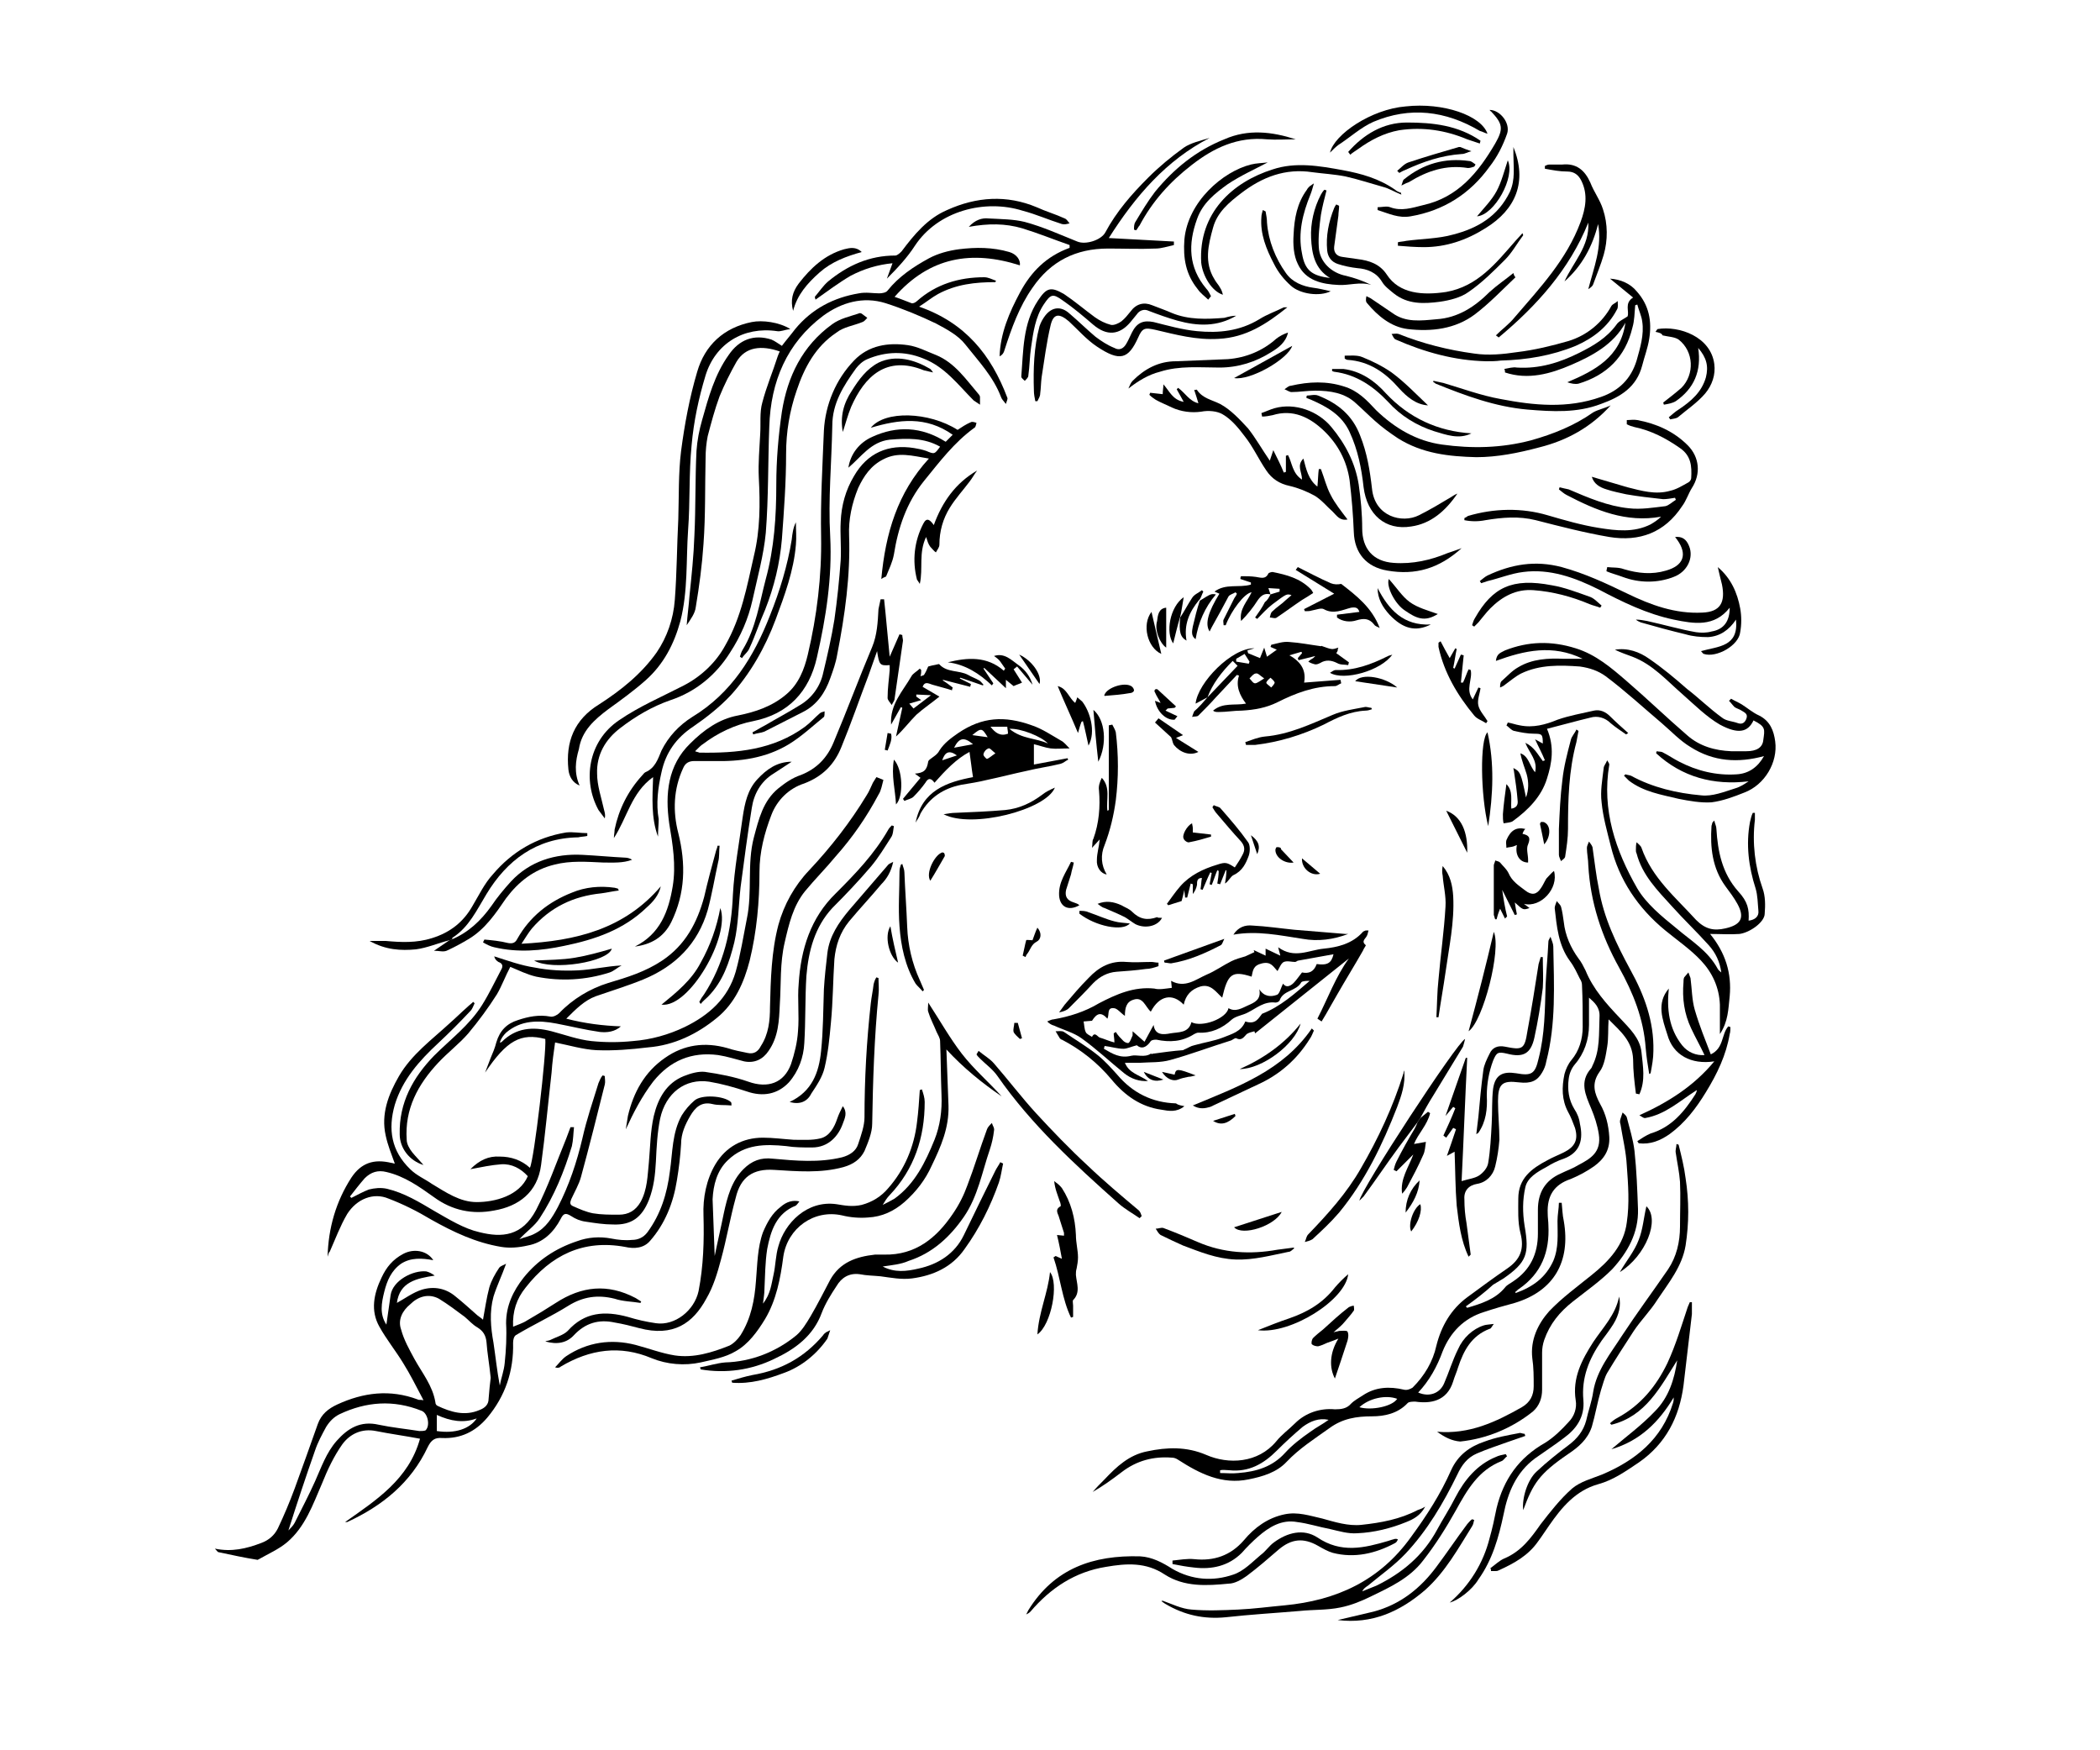 <?xml version="1.0" encoding="utf-8"?>
<!-- Generator: Adobe Illustrator 19.0.0, SVG Export Plug-In . SVG Version: 6.00 Build 0)  -->
<svg version="1.1" id="Amelia_Williams" xmlns="http://www.w3.org/2000/svg" xmlns:xlink="http://www.w3.org/1999/xlink" x="0px"
	 y="0px" viewBox="0 0 300 250" style="enable-background:new 0 0 300 250;" xml:space="preserve">
<g id="XMLID_1_">
	<path id="XMLID_164_" d="M46.8,179.5c0.1-4.1,1.2-7.9,3.4-11.3c1.4-2.1,3.2-2.7,5.7-2.1c0.2,0,0.3,0.1,0.5,0.1
		c-0.5-1.4-1-2.6-1.3-4c-0.7-3.1,0.4-5.9,1.9-8.5c1.8-3.1,4.7-5.2,7.3-7.6c0.8-0.7,1.6-1.5,2.4-2.2c0.3-0.3,0.6-0.5,0.9-0.8l0.2,0.2
		c-0.2,0.4-0.3,0.8-0.6,1.1c-1.5,1.6-3,3.1-4.6,4.6c-2.7,2.5-5.1,5.2-6.2,8.8c-1,3.5-0.5,6.6,2.2,9.2c0.9,0.9,2.1,1.4,3.1,2.1
		c2,1.2,4,2.6,6.4,2.6c2.6,0,6.1-0.9,7.3-3.7c-1-1.1-2.3-1.8-3.8-1.7c-1.4,0.1-2.8,0.4-4.4,0.7c1.3-1.3,2.6-1.9,4.2-1.8
		c1.6,0,3.1,0.5,4.3,1.6c0.6-1.1,2.4-16.6,2.2-18.4c-3.5-0.9-5.5,0.2-8.6,4.8l0.8-2.1c0.3-0.7,0.6-1.4,0.8-2.2
		c0.5-1.7,1.5-2.7,3.1-3.2c1.5-0.5,3-0.8,4.6-0.5c0.4,0.1,1-0.2,1.3-0.5c1.9-2,4.4-3.5,7-4.3c2.7-0.8,5.3-1.6,7.7-3.2
		c3.3-2.2,5-5.4,6-9.1c0.5-2.2,1.1-4.4,1.7-6.6c0.1-0.3,0.2-0.5,0.2-0.7l0.3,0c-0.1,0.8,0,1.6-0.2,2.3c-0.5,2.3-0.9,4.7-1.5,6.9
		c-1.4,4.8-4.6,8-9.2,9.9c-2.2,0.9-4.5,1.6-6.8,2.4c-1.6,0.6-2.8,1.8-4.2,3.2c2.7,0.7,5.2,1,7.8,1.1c-0.9,0.8-2,0.9-3,0.8
		c-2.1-0.3-4.1-0.8-6.2-1.2c-2.6-0.5-5.1-0.5-7.2,1.3c-0.4,0.4-0.7,0.8-0.9,1.4c0.1,0,0.2,0,0.3-0.1c2-2,4.4-2.2,7.1-1.5
		c1.9,0.5,3.8,1.2,5.7,1.4c2,0.2,3.9,0.2,5.9,0c2.6-0.2,5.1-0.9,7.4-2c3.5-1.7,6.2-4.1,7.3-7.9c0.7-2.5,1.1-5.1,1.6-7.6
		c0.8-3.8,0-7.8,1-11.6c0.7-2.6,1.3-5.2,3.5-7c1-0.8,2-1.5,3.2-1.9c2.3-0.9,3.8-2.5,4.7-4.7c1.9-4.5,3.6-9.1,5.5-13.6
		c0.7-1.7,0.8-3.5,0.9-5.4c0.1-0.5,0.2-0.9,0.3-1.4l0.5,0c0.3,2.7,0.5,5.3,0.8,8.2l1.4-3.2l0.4,0.1c0,0.3,0.1,0.6,0.1,0.8
		c-0.4,2.8-0.8,5.6-1.2,8.3c0,0.3-0.3,0.6-0.4,0.9c-0.2-0.3-0.6-0.7-0.6-1c0-1.4,0.2-2.7,0.3-4c0-0.2,0-0.5,0-0.7
		c-1.4,0.1-1.5,0-1.8-2c-0.4,1.1-0.8,2.3-1.2,3.4c-1.3,3.4-2.5,6.9-3.9,10.3c-1,2.5-2.7,4.2-5.3,5.2c-2.2,0.7-3.9,2.4-4.7,4.5
		c-1,2.6-1.7,5.3-1.7,8.1c0,4.3-0.4,8.6-1.4,12.7c-0.8,3.1-2.1,6.1-4.7,8.2c-2.8,2.3-6.1,3.9-9.8,4.2c-2.5,0.3-4.9,0.5-7.4,0.4
		c-1.9-0.1-3.9-0.7-5.9-1.1c-0.2,1.4-0.4,2.8-0.5,4.3c-0.5,4.4-0.9,8.8-1.5,13.2c-0.5,3.9-3.2,5.9-6.7,6.5c-3.1,0.6-6,0-8.6-1.9
		c-2.1-1.5-4.2-3-6.8-3.6c-1.2-0.3-2.2,0-3.1,0.9c-0.7,0.8-1.4,1.7-2.1,2.6l0.2,0.2c0.8-0.4,1.7-0.9,2.5-1.2
		c0.8-0.2,1.7-0.3,2.6-0.1c2.5,0.6,4.6,1.9,6.8,3.2c2.1,1.2,4.2,2.5,6.4,3c3.2,0.8,6.1,0.6,8.1-3.2c1.7-3.3,2.9-6.8,4.3-10.2
		c0.2-0.5,0.4-1.1,0.6-1.6L82,161c-0.1,0.9-0.1,1.8-0.3,2.7c-1.1,3.6-2.5,7.1-4.6,10.3c-0.7,1.1-1.9,1.9-2.9,3
		c0.7-0.3,1.5-0.4,2.2-0.8c1.6-0.8,2.5-2.3,3.3-3.8c1.6-3.1,2.7-6.4,3.5-9.8c0.6-2.7,1.5-5.3,2.3-7.9c0.2-0.4,0.3-0.8,0.6-1.1
		l0.3,0.1c0,0.4,0.1,0.8,0,1.2c-1.1,4.4-2.2,8.8-3.4,13.2c-0.3,1.1-0.9,2.1-1.4,3.2c-0.2,0.5-0.2,0.8,0.3,1c0.9,0.4,1.8,0.8,2.8,1
		c1.2,0.2,2.4,0.2,3.7,0.2c1.4,0,2.4-0.6,3.1-1.8c1-1.8,1-3.8,1.2-5.7c0.2-2.2,0.2-4.4,0.7-6.6c0.6-2.5,1.8-4.7,4.3-5.7
		c1-0.4,2.1-0.7,3-0.6c2.1,0.3,4.2,0.7,6.2,1.4c2.8,1,5.1,0.2,6.1-2.5c0.5-1.5,0.9-3.1,1-4.7c0.2-2.3-0.1-4.6,0.1-6.8
		c0.3-4.9,1.7-9.4,5.3-12.9c2.8-2.8,5.5-5.6,7.5-9.1c0.1-0.2,0.3-0.4,0.5-0.6l0.3,0.1c-0.1,0.5-0.1,1.2-0.4,1.6
		c-0.9,1.4-1.8,2.9-2.9,4.2c-1.7,2-3.6,4-5.5,5.9c-2.5,2.7-3.4,6.1-3.7,9.7c-0.2,3.2-0.1,6.4-0.3,9.6c-0.1,2-0.8,4-2.2,5.6
		c-1.6,1.7-3.7,2.1-6,1.3c-1.8-0.6-3.6-1.1-5.4-1.4c-3.4-0.5-6.2,1.6-7,5.3c-0.4,2-0.5,4-0.6,6.1c-0.1,1.9-0.3,3.7-1,5.5
		c-1,2.5-2.5,3.6-5.1,3.5c-1.3,0-2.6-0.2-3.9-0.4c-0.8-0.1-1.5-0.4-2.1-0.8c-0.8-0.5-1.1-0.4-1.5,0.4c-1,1.9-2.5,3.4-4.7,3.8
		c-1.3,0.3-2.6,0.4-3.8,0.2c-3.6-0.6-6.8-2.1-10-3.9c-2-1.2-4-2.2-6.1-3c-2.1-0.9-4.5,0-5.9,2.2c-1,1.7-1.7,3.6-2.5,5.4
		C47,178.8,46.9,179.2,46.8,179.5z"/>
	<path id="XMLID_330_" d="M233.7,156.2c-0.2-1.6-0.4-3.2-0.4-4.9c-0.1-2.6-1.8-4-3.5-5.7c-0.1,1.4,0,2.7-0.2,3.9s-0.4,2.7-1.1,3.6
		c-1.2,1.7-0.7,3.1,0.1,4.6c0.8,1.4,1.2,3,1.3,4.7c0.1,1.9-0.8,3.2-2.2,4.2c-1,0.7-2.1,1.3-3.3,1.8c-2.4,0.8-3.4,2.4-3.3,4.9
		c0,0.6,0.1,1.2,0.1,1.7c0.2,3.8-1,6.9-4.2,9.1c-0.2,0.1-0.3,0.3-0.5,0.4c0,0,0,0.1,0,0.2c2.5-0.9,4.3-2.2,5.4-4.6
		c0.8-1.9,0.6-3.8,0.6-5.7c0-0.9,0.2-1.8,0.2-2.6l0.4,0c0.1,0.9,0.1,1.7,0.3,2.6c1,5.8-1.4,10-7,11.7c-1.5,0.4-2.9,0.8-4.4,1.3
		c-2.9,0.9-4.8,2.9-5.9,5.6c-0.8,2.2-1.9,4.2-3.5,5.9c1.6,0.7,3.1,0.1,3.7-1.3c0.7-1.6,1.2-3.3,2-4.9c0.7-1.6,2.1-2.9,3.7-3.4
		c0.3-0.1,0.7-0.1,1.4-0.2c-0.3,0.4-0.4,0.7-0.6,0.7c-2.6,1-3.7,3.1-4.5,5.5c-0.2,0.7-0.5,1.3-0.7,2c-0.9,2.9-3.3,3.2-5.4,2.9
		c-0.4,0-0.9,0-1.1,0.2c-1.4,1.5-3.3,1.9-5.1,1.9c-2.2,0-4.2,0.3-6.1,1.7c-2.1,1.5-4.3,2.9-6.1,4.8c-1.4,1.5-3.4,2.1-5.4,2.5
		c-3.8,0.8-7-0.8-10.1-2.8c-0.3-0.2-0.6-0.3-0.9-0.3c-2.6-0.2-5,0.4-7.2,2.1c-1.3,1-2.7,2-4.1,2.8c0.5-0.6,1.1-1.2,1.7-1.8
		c1.7-1.8,3.5-3.5,6.1-4c2.8-0.6,5.6-0.7,8.4,0.5c3.2,1.4,7.4,1.2,10-1.9c0.8-1,1.8-1.7,2.7-2.6c1.5-1.5,3.6-2.2,5.7-2
		c0.9,0,1.7-0.1,2.3-0.8c0.5-0.5,1.1-0.8,1.7-1.2c1.8-1.2,3.8-1.3,5.9-0.8c0.4,0.1,0.9-0.1,1.2-0.3c1.7-1.7,2.9-3.7,3.4-6
		c0.7-2.8,2.1-5.2,4.4-6.9c1.9-1.4,3.8-2.8,5.7-4.1c1.9-1.3,2.5-2.8,1.9-5.1c-0.4-1.6-0.3-3.3-0.3-4.9c0-2.9,1.9-4.3,4.2-5.5
		c0.7-0.4,1.5-0.7,2.3-1.1c1.6-0.8,2.1-1.8,1.6-3.5c-0.3-0.8-0.6-1.6-1-2.3c-0.9-1.7-0.9-3.5-0.5-5.4c0.2-0.7,0.5-1.4,1-2
		c1.1-1.3,1.6-3,1.6-4.7c0-2,0-4-0.1-6c0-0.3-0.1-0.6-0.3-0.9c-0.4-0.8-0.8-1.7-1.4-2.5c-1.7-2.3-1.9-5-2.2-7.6c0-0.3,0.2-0.7,0.3-1
		c0.2,0.3,0.5,0.5,0.6,0.8c0.2,0.7,0.3,1.5,0.4,2.2c0.2,1.9,1,3.7,2.1,5.2c0.4,0.5,0.7,1.1,1,1.7c1.1,2.7,3,4.8,5,6.9
		c1.3,1.4,2.8,2.8,3,4.8c0.2,2,0.6,4-0.3,6L233.7,156.2z M209.4,186.6l0.2,0.2c2-0.6,4-1.2,5.4-2.9c0.3-0.4,0.8-0.6,1.2-0.9
		c2.4-1.6,3.5-3.9,3.5-6.8c0-1.1,0-2.2,0-3.4c0-2.4,1-4.2,3.3-5.2c0.8-0.4,1.7-0.7,2.5-1.2c1.7-0.9,3.3-1.8,2.9-4.4
		c-0.2-1.3-0.6-2.5-1.1-3.7c-0.8-1.9-1.7-3.8,0-5.7c0.1-0.1,0.1-0.2,0.2-0.4c1.1-2.2,0.9-4.6,1-6.9c0.1-1.4-0.7-2.1-1.5-2.8
		c0,1.3,0,2.6,0,3.9c0,2.1-0.7,4.1-2,5.6c-0.5,0.6-0.8,1.3-0.9,2.1c-0.2,1.5,0,3,0.8,4.3c0.4,0.6,0.7,1.3,0.8,2.1
		c0.5,2.2,0.1,4.1-2.3,5c-0.9,0.3-1.7,0.7-2.5,1.2c-1.3,0.7-2.7,1.5-3,2.9c-0.4,1.8-0.4,3.6-0.1,5.5c0.7,4,0.3,5.2-3,7.5
		c-0.5,0.3-1,0.6-1.5,0.9C212.1,184.6,210.8,185.6,209.4,186.6z M174.3,210v0.4c0.9,0,1.7,0.1,2.6,0c2.6-0.2,4.9-0.9,6.7-2.9
		c1-1.1,2.3-2.1,3.6-3c0.8-0.6,1.8-1.1,2.6-1.7c-1.4-0.3-2.6,0.2-3.7,1c-1.3,1.1-2.5,2.2-3.7,3.4c-1.9,1.9-4,3.1-6.8,2.8
		C175.2,210,174.7,209.9,174.3,210z M194.2,201c1.7,0.5,4.7-0.1,5.4-1.2C198,199.2,195.6,199.7,194.2,201z"/>
	<path id="XMLID_325_" d="M60,205.5c-2.1-0.4-4.3-0.7-6.3-1.1s-3.7,0.4-4.8,1.9c-1.2,1.7-2.1,3.6-2.9,5.6c-1.3,3-2.4,6.2-5,8.4
		c-1.2,1-2.6,1.6-4,2.4c-0.1,0-0.1,0.1-0.2,0.1c-1.9-0.3-3.7-0.7-5.6-1.1c-0.1,0-0.2-0.2-0.5-0.5c2.4,0.5,4.5,0,6.6-0.8
		c1.1-0.4,1.9-1.1,2.4-2.1c0.9-1.9,1.7-3.8,2.4-5.7c1.1-3,2.2-6.1,3.3-9.2c0.5-1.4,1.5-2.2,2.8-2.8c3.7-1.7,7.5-2.2,11.5-0.7
		c0.1,0.1,0.3,0,0.8,0.1c-1-1.9-1.9-3.7-2.9-5.3c-1.1-1.8-2.4-3.4-3.4-5.2c-1.3-2.3-0.8-4.7,0.3-7c0.7-1.5,1.6-2.6,3.1-3.4
		c1.5-0.8,3.4-0.5,4.3,0.9c-1.6-0.3-3.2-0.4-4.6,0.5c-1.4,1-2,2.4-2.4,4c-0.4,1.6-0.7,3.2,0.3,4.7c0.2-1.4,0.4-2.8,0.6-4.2
		c0.3-2.1,3.2-3.6,5.1-3.4c0.4,0.1,0.8,0.3,1.2,0.6c-2.6,0.4-5,0.9-5.4,3.9c1.1-0.6,2.3-1.5,3.6-1.9c1.7-0.5,3.4-0.2,4.8,1
		c1,0.8,2,1.7,2.9,2.5c0.3,0.3,0.7,0.5,1,0.8c0.3-1.6,0.5-3.1,0.9-4.6c0.3-1,0.8-1.9,1.4-2.8c0.2-0.3,0.7-0.4,1-0.6
		c-0.6,1.7-1.3,3.1-1.8,4.7c-0.6,2.2-0.4,4.4,0,6.6c0.3,2,0.5,4,0.9,6.1c0.2-1.1,0.6-2.1,0.7-3.2c0.2-1.9,0.3-3.8,0.2-5.7
		c0-2.5,1-4.6,2.5-6.5c2-2.5,4.6-4.2,7.6-5.2c1.6-0.6,3.3-0.7,4.9-0.4c1,0.2,2,0.3,3,0.2c0.8,0,1.6-0.3,2.2-1.1
		c1.9-2.6,2.8-5.5,3.2-8.7c0.4-2.7,0.3-5.5,1.7-8c0.5-0.8,1.1-1.5,1.8-2.1c1-0.9,4.2-0.7,5.2,0.2c0.1,0.1,0.1,0.2,0.1,0.5
		c-1-0.1-1.9,0-2.7-0.2c-1.6-0.4-2.5,0.5-3.2,1.7c-0.7,1.2-1.3,2.5-1.3,4c-0.1,1.7-0.3,3.4-0.6,5.2c-0.5,3.2-1.7,6.2-3.8,8.6
		c-0.9,1.1-2.3,1.2-3.6,0.9c-6-1.1-10.6,1.2-14.2,5.8c-1.3,1.6-1.9,3.4-1.8,5.6c0.7-0.3,1.4-0.5,2-0.9c1.4-0.8,2.7-1.6,4.1-2.5
		c3.7-2.4,7.4-2.8,11.4-0.7c0.3,0.2,0.5,0.3,0.8,0.5l-0.1,0.2c-1.2-0.2-2.5-0.2-3.7-0.6c-2.4-0.6-4.5-0.3-6.6,1
		c-2.4,1.5-5,2.7-7.5,4.2c-0.3,0.2-0.4,0.7-0.4,1.1c0.1,4-1.1,7.6-3.7,10.7c-1.7,2-3.8,3-6.4,2.9c-1.1-0.1-1.6,0.3-2.1,1.3
		c-2.4,5.1-6.5,8.4-11.5,10.7c-0.1,0-0.2,0-0.3,0C53.7,214.3,58.4,211.3,60,205.5z M70.1,196.8c-0.2-2-0.5-3.6-0.6-5.1
		c-0.1-1-0.5-1.6-1.3-2.1c-0.7-0.4-1.2-1-1.8-1.5c-1.2-0.9-2.4-1.8-3.7-2.6c-1.5-0.8-3-0.3-4.1,0.8c-1.1,0.9-1.8,2.2-1.3,3.6
		c0.4,1.5,1.2,2.9,1.9,4.2c1.1,2,2.6,3.8,3,6.2c0,0.2,0.1,0.4,0.3,0.5c1.9,0.9,3.9,1.5,6,0.6c0.8-0.3,1.3-0.8,1.3-1.6
		C69.9,198.6,70,197.5,70.1,196.8L70.1,196.8z M41.2,218.6c0.3-0.3,0.7-0.7,0.9-1.1c1-2,2-3.9,2.9-5.9c0.9-2,1.6-4.1,3.1-5.8
		c1.6-1.8,3.4-2.9,6-2.3c1.9,0.4,3.9,0.6,5.8,0.9c0.3,0,0.7,0,0.9-0.1c0.7-0.7,0.3-2.5-0.6-2.8c-4-1.6-7.9-1.3-11.7,0.5
		c-0.8,0.4-1.4,1-1.9,1.8c-0.6,1.1-1.2,2.2-1.6,3.4C43.7,210.9,42.4,214.8,41.2,218.6z M62.4,202.1v2.3c2.6,0.4,4.7-0.3,5.7-1.8
		C66.2,203.3,64.4,203,62.4,202.1L62.4,202.1z"/>
	<path id="XMLID_155_" d="M142.2,40.3c-2.9,0-5.6,0.3-8.2,1.7c-0.9,0.5-1.6,1.1-2.7,1.8c6.6,2.3,10.3,6.9,12.6,13
		c0.1,0.2-0.1,0.5-0.2,0.9c-0.4-0.5-0.6-0.7-0.7-1c-1.1-2.9-3.2-5.1-5.1-7.5c-1-1.3-2.7-2.2-4.2-3c-2.3-1.1-4.7-2.1-7.2-2.9
		c-3.2-1-6.3-0.1-8.9,1.8c-5.2,3.9-7.5,9.4-7.7,15.8c-0.2,5.1-0.1,10.1-0.5,15.2c-0.3,3.2-1.2,6.4-1.9,9.6c-0.6,2.7-1.7,5.2-3.2,7.5
		c-2,3.2-4.9,5.6-8.5,6.8c-2.6,0.9-5,2.3-7.2,4c-2.1,1.6-3.4,3.8-3.3,6.5c0,1.7,0.6,3.4,1,5.2c0.1,0.4,0.2,0.7,0.1,1.2
		c-0.3-0.4-0.6-0.8-0.9-1.2c-2.3-4.2-1.5-9.8,2.9-12.8c2.9-2,6.2-3.4,9.3-5c2.5-1.3,4.6-3.3,5.9-5.7c2.3-4,3.1-8.4,4.1-12.8
		c0.9-3.7,0.9-7.4,0.7-11.2c-0.1-2.1,0.1-4.1,0.2-6.2c0.1-1.5-0.1-3.1,0.3-4.5c0.6-2.3,1.5-4.4,2.2-6.6c0.1-0.3,0.2-0.5,0.3-0.7
		c-2.6-0.9-4.9-0.7-6.2,1.5c-0.9,1.6-1.7,3.2-2.4,4.9c-0.7,1.9-1.2,3.8-1.7,5.7c-0.2,1-0.3,2.1-0.3,3.1c-0.1,4.1,0,8.2-0.3,12.3
		c-0.2,3-0.6,6-1.1,9c-0.1,0.9-0.7,1.7-1.3,2.6c0.1-1.4,0.3-2.8,0.4-4.2c0.3-2.9,0.6-5.7,0.7-8.6c0.2-4,0.1-8.1,0.3-12.1
		c0.1-1.5,0.4-3,0.8-4.4c0.9-3.2,1.8-6.5,3.8-9.3c1.5-2.2,3.6-3,6.1-2.2c0.5,0.2,1,0.6,1.5,0.9c0.6-0.8,1.3-1.6,1.9-2.4
		c2.4-2.9,5.5-4.5,9.1-5.1c1-0.2,2,0,2.9,0c0.4,0,1-0.1,1.2-0.4c1.6-2,3.7-3.4,5.9-4.6c1.3-0.7,2.8-1.1,4.3-1.3
		c2.4-0.3,4.8-0.3,7.2,0.4c1,0.3,1.6,1.1,1.5,1.9c-6.9-2.2-12.9-1.2-17.9,4.5c0.9,0.3,1.6,0.6,2.4,0.9c0.2,0.1,0.6-0.1,0.8-0.3
		c2.7-2.4,6-3.4,9.6-3.4c0.6,0,1.1,0.3,1.7,0.5C142.2,40.2,142.2,40.3,142.2,40.3z"/>
	<path id="XMLID_320_" d="M167.4,141.1l-0.1-1c2,1.1,3.5-0.2,5.1-0.9c1.2-0.5,2.3-1.3,3.5-1.9c0.6-0.3,1.3-0.5,2-0.7
		c0.4-0.2,0.9-0.4,1.3-0.6l-0.1-0.3l1.7,0.8c0-0.4,0-0.6,0-1l2.1,1c-0.1-0.5-0.2-0.7-0.3-1.2c2.3,1.7,4.4,0.4,6.5,0.2
		c2-0.2,4.1-0.7,5.6-2.4c0.1-0.1,0.2-0.1,0.4-0.2c0.1,0,0.3,0,0.4,0c-0.1,0.3-0.1,0.5-0.2,0.7c-0.2,0.5-0.9,0.8-0.2,1.4
		c0.1,0-0.3,0.5-0.4,0.8c-1.2,2.1-2.5,4.2-3.7,6.3c-0.5,0.9-1.1,1.9-1.6,2.8c-0.2,0.3-0.4,0.7-0.6,1l-0.6-0.4c1.5-2.9,2.6-6,4.5-8.6
		l-13.4,10.7l-0.1-0.3c-0.4,0.1-0.8,0.2-1.1,0.4c-0.4,0.4-0.7,1-1.5,0.6c-0.1-0.1-0.5,0.2-0.7,0.3c-2.9,0.9-5.8,2-8.7,2.8
		c-1.4,0.4-2.9,0.3-4.3,0.4c-0.7,0-1.4,0-2.2,0c0.6,1.5,2,1.7,3.3,2.6c-1.2,0.1-2.4-0.3-3.4-1.1c-2.1-1.7-4-3.5-6.1-5
		c-1.1-0.8-2.6-1.2-3.9-1.8c-0.4-0.1-0.7-0.3-1-0.6c0.3-0.1,0.6-0.3,0.9-0.3c2.3-0.4,4.5-1.1,6.5-2.3c2.5-1.3,5-2.4,7.9-2.1
		C165.6,141.4,166.5,141.2,167.4,141.1z M164.4,144.5c-0.8-0.7-1.1-2.2-2.5-1.7c-1,0.3-1.2,1.2-1.2,2.3c-0.6-0.4-1.1-1.1-1.6-1.1
		c-1-0.1-0.6,0.9-0.9,1.5c-0.9-1-1.5-0.8-2.2,0.3l-1.2,0.1c0.1,0.5,0.1,1.1,0.3,1.5c0.1,0.3,0.6,0.5,0.9,0.7c0.4-0.8,0.8,0,1.1,0.1
		c0.7,0.2,1.3,0.5,2.1,0.7c0-0.6-0.1-0.9-0.1-1.3l0.3-0.2c0.3,0.5,0.7,0.9,1.1,1.3c0.2,0.2,0.7,0.4,0.8,0.2c0.2-0.2,0.3-0.6,0.5-1
		c0-0.2,0-0.4,0-0.6l1.7,1.5l1.3-2.4c0.2,1.5,1.4,1.4,2.4,1.2c1.1-0.2,2.6,0,3-1.6c1.5,0.8,5-0.5,5.3-2c1,0.6,1.9,0,2.8-0.4
		s1.9-0.8,1.6-2.3c0.7,1.1,1.7,1.1,2.5,0.8c0.4-0.1,0.6-1.1,0.9-1.6c0.4,0.6,1,0.4,1.5-0.1c0.4-0.4,0.8-1,1.2-1.5
		c1,0.2,1.7-0.1,2.1-1.2c1.5,0.2,2.1-0.1,2.4-1.4c-1.7,0.3-3.4,0.6-5,0.9c-0.2,0-0.3,0.2-0.5,0.2c-0.5,0-1.1-0.2-1.6,0
		c-0.4,0.2-0.6,0.8-0.9,1.3c-0.6-0.6-0.9-1.4-2.2-1.1c-1.3,0.3-1.3,1-1.5,1.9c-2.8-0.9-3.4-0.4-4.2,3c-0.9-0.8-1.6-2-3.1-1.6
		c-1.3,0.4-2.1,1.2-2.4,2.6C167.5,141.8,165.6,142.2,164.4,144.5z M180.3,144.8c2.6-1,4.7-2.9,6.8-4.7c-0.4,0-1,0-1.2,0.2
		c-0.7,1.3-2.6,1.1-3.1,2.6c-0.1,0.2-0.4,0.3-0.6,0.3c-1.6-0.2-2.7,0.8-3.9,1.4c-0.7,0.4-1.7,0.5-2.3,1c-1.4,1.3-3,2-4.8,1.9
		c-0.2,0-0.4,0.1-0.6,0.2c-1.7,1.1-3.5,1.2-5.4,0.8c-0.2,0-0.6,0-0.8,0.2c-0.6,0.9-1.3,1.2-2,0.6c-0.8,0.2-1.4,0.5-1.9,0.5
		c-0.9,0-1.8-0.3-2.7-0.4l-0.1,0.4c1.2,0.7,2.3,1.4,3.9,1c0.8-0.2,1.9,0.3,2.8-0.3c0.1,0,0.2,0.1,0.3,0c1.5-0.2,2.9-0.4,4.3-0.5
		c0.1,0,0.1-0.1,0.2-0.1c0.5-0.2,0.9-0.5,1.4-0.6c1.4-0.4,2.8-0.6,4.1-1.1c1.2-0.5,2.6-0.8,3.2-2.3
		C179.4,146.4,179.8,145.4,180.3,144.8z"/>
	<path id="XMLID_151_" d="M99.3,107.3c0.2,0.1,0.4,0.1,0.6,0.2c5.4,0.1,10.6-0.4,15.1-3.7c0.8-0.6,1.4-1.3,2.1-1.9
		c0.2-0.2,0.5-0.2,0.7-0.3c0,0.3,0,0.7-0.1,0.8c-1.6,1.3-3.2,2.8-5,3.9c-3.3,2-7,2.5-10.8,2.4c-0.9,0-1.8,0-2.7,0
		c-0.8,0-1.3,0.3-1.6,1c-1.4,3-1.5,6.2-0.7,9.3c1.1,4.4,1,8.6-1,12.7c-1.1,2.2-2.9,3.2-5.2,3.5c3.6-1.8,4.8-5,5.4-8.6
		c0.5-3,0-6-0.5-9c-0.6-4.2-0.2-8.3,3-11.4c1.9-1.9,4.1-3.5,6.8-4c2.5-0.5,4.9-1.3,6.9-3c1.8-1.5,2.6-3.6,3.1-5.7
		c1.3-5.5,2-11.2,1.9-16.9c-0.1-5,0.2-10.1,0.4-15.1c0.2-3.7,1.7-7.3,4.3-10c2.1-2.2,4.9-2.6,7.7-2.2c1.4,0.2,2.7,0.9,4,1.4
		c2.7,1.1,4.3,3.5,6.1,5.6c0.1,0.1,0.2,0.3,0.2,0.4c0,0.4,0,0.7,0,1.1c-0.3-0.2-0.6-0.4-0.9-0.6c-2.2-2.2-4.1-4.8-7.2-6
		c-2.7-1.1-5.4-1-8,0.1c-0.7,0.3-1.2,0.8-1.6,1.3c-1.8,2.5-3.4,5-3.4,8.2c-0.1,5.3-0.6,10.5-0.3,15.8c0.3,5.9-0.6,11.6-1.9,17.3
		c-1.1,4.9-4.1,8.1-9.1,9.1c-2.6,0.5-5.1,1.7-7.2,3.3C100.2,106.4,99.8,106.8,99.3,107.3z"/>
	<path id="XMLID_150_" d="M114.2,171.6c-0.2,0.3-0.4,0.5-0.5,0.6c-2.8,1.1-3.6,3.6-4.1,6.2c-0.3,1.9-0.3,3.9-0.4,5.9
		c0,0.5-0.1,1-0.2,1.9c1.1-1.4,1.2-2.8,1.5-4.1c0.3-1.3,0.3-2.8,0.7-4.1c0.9-3.3,4.1-6.6,8.3-6c1.2,0.2,2.3,0.4,3.6,0.1
		c1.5-0.4,2.8-1.2,3.8-2.4c2.3-2.6,3.7-5.9,4.1-9.4c0.2-1.5,0.3-3.1,0.4-4.6l0.3-0.1c0.2,0.6,0.4,1.2,0.4,1.8c0,5.1-1.5,9.6-5,13.3
		c-0.4,0.4-0.7,0.9-1,1.4c0.6-0.3,1.2-0.6,1.7-0.9c2.9-2.1,4.4-5.2,5.7-8.4c0.8-2,1.1-4.2,1-6.4c-0.1-2.6-0.1-5.2-0.2-7.7
		c0-0.4-0.3-0.9-0.5-1.3c-0.4-1-0.9-1.9-1.2-2.9c-0.1-0.3,0-0.7,0-1.3c1.7,2.6,3.1,5.1,4.8,7.3c1.7,2.2,3.8,4,5.7,6.1
		c-2.8-1.9-5.5-4.1-7.9-6.7c0.1,2.8,0.2,5.4,0.3,8c0.1,3.2-1.1,5.9-2.4,8.6c-0.9,2-2.2,3.7-3.9,5.2c-1.5,1.3-3.2,2.1-5.2,2.2
		c-1.2,0.1-2.5,0-3.7-0.3c-4-0.9-7.8,1.8-8.4,5.9c-0.4,3.1-1,6.2-2.6,8.9c-1.1,1.8-2.4,3.6-4.2,4.6c-1.5,0.9-3.3,1.2-5,1.6
		c-2.3,0.5-4.8,0.3-7-0.6c-4.5-1.9-8.8-1.3-13,1.2c-0.2,0.2-0.5,0.2-0.8,0.1c0.5-0.5,1-1.2,1.6-1.6c3-2,6.4-2.5,9.9-1.6
		c1.9,0.5,3.7,1.2,5.6,1.5c2.7,0.4,5.3-0.4,7.8-1.4c0.6-0.3,1.2-0.9,1.6-1.5c1.5-2.4,2-5,2.2-7.8c0.2-2.3,0.2-4.7,1-6.9
		c0.6-1.4,1.3-2.7,2.5-3.6C112.4,171.6,113.3,171.4,114.2,171.6z"/>
	<path id="XMLID_149_" d="M102.1,179.4c0.4-2,0.9-4.1,1.3-6.1c0.5-2.3,1.1-4.6,2.8-6.3c1.2-1.2,2.5-1.7,4.2-1.5
		c3.3,0.3,6.6,0.6,9.9-0.2c1.1-0.3,2-0.9,2.3-1.9c0.4-1.2,0.9-2.6,0.9-3.8c0-5.5,0.3-10.9,0.9-16.3c0.1-0.9,0.3-1.8,0.4-2.7
		c0.1-0.4,0.2-0.7,0.4-1l0.3,0.1c0,0.8,0.1,1.6,0,2.4c-0.6,6.1-0.8,12.3-0.9,18.4c0,1.3-0.6,2.7-1.1,3.9c-0.6,1.2-1.6,1.9-3,2.3
		c-3.3,0.9-6.6,0.6-9.9,0.4c-3-0.2-4.8,1-5.5,4c-0.8,2.9-1.3,5.9-2.1,8.8c-0.5,1.9-1.1,3.9-2.1,5.6c-1.9,3.5-4.7,5.5-9.6,4.2
		c-1.1-0.3-2.3-0.6-3.5-0.8c-2.3-0.5-4.2,0.1-5.8,1.8c-1,1.1-2.4,1.4-4.1,0.9c0.2-0.1,0.5-0.1,0.7-0.2c0.8-0.4,1.9-0.7,2.5-1.3
		c2.4-2.7,5.3-2.9,8.6-2c1.3,0.4,2.6,0.7,4,0.9c2.7,0.4,5.5-1.8,6.1-4.6c0.7-3.6,0.8-7.2,0.7-10.8c-0.1-2.5,0.4-5.1,1.7-7.3
		c1.5-2.5,3.9-3.8,6.8-3.8c1.4,0,2.9,0.2,4.4,0.3c1.3,0,2.6,0.1,3.8-0.2c1.3-0.3,2-1.6,2.4-2.8c0.2-0.6,0.5-1.2,0.8-1.8
		c0.7,0.9,0.3,1.7,0,2.5c-0.6,1.7-2,3.4-4.4,3.4c-1.2,0-2.5,0-3.7-0.2c-3-0.3-5.9-0.3-8.3,2c-1.6,1.5-2.1,3.6-2.2,5.6
		C101.9,173.8,102,176.6,102.1,179.4L102.1,179.4z"/>
	<path id="XMLID_148_" d="M250.5,102.9c-0.8,1.7-2.2,2-4.8,0.6c-1.9-1.1-3.6-2.8-5.3-4.3c-2.3-2-4.3-4.3-7.2-5.4
		c-0.8-0.3-1.7-0.6-2.5-1c1.8-0.3,3.5,0.3,4.9,1.3c1.9,1.3,3.7,2.8,5.4,4.3c1.7,1.3,3.2,2.8,5,4.1c0.6,0.5,1.5,0.5,2.3,0.8
		c0.6,0.2,1-0.1,1.2-0.7c0.2-0.6-0.2-0.8-0.7-1.1c-0.3-0.2-0.7-0.3-1-0.5c-0.3-0.3-0.5-0.6-0.8-0.9c0.1-0.1,0.2-0.2,0.3-0.3
		c0.5,0.3,1,0.5,1.5,0.8c0.8,0.5,1.6,1.2,2.5,1.6c1.6,0.8,2.1,2.2,2.3,3.7c0.4,3-1.5,6.2-4.4,7.3c-1.5,0.6-3.1,1.2-4.7,1.4
		c-1.5,0.1-3.2-0.2-4.7-0.5c-2.5-0.6-5-1-7.1-2.6c-0.2-0.2-0.5-0.5-0.7-0.7l0.2-0.2c0.3,0.1,0.5,0.1,0.8,0.2c3.1,1.7,6.6,2.5,10,2.8
		c1.6,0.2,3.3-0.5,4.9-1c0.7-0.2,1.3-0.6,1.9-1c-5,0.6-9.5-0.6-13.2-4c0-0.1,0-0.2,0.1-0.3c0.3,0.1,0.6,0,0.9,0.2
		c0.8,0.4,1.5,0.9,2.3,1.3c2.5,1.3,5.3,2,8.2,1.8c1.7-0.1,3-1,3.9-2.6c-3.7,1-7.2,0.8-10.5-1.3c-1.5-0.9-2.7-2.2-4.1-3.4
		c-2.6-2.2-5.2-4.6-8-6.7c-1.1-0.8-2.3-1.2-3.7-1.4c-2.8-0.2-5.7-0.3-8.4,1c-0.8,0.4-1.6,1.1-2.3,1.6c-0.2,0.2-0.5,0.3-0.7,0.4
		c0-0.3,0-0.7,0.2-0.9c0.8-0.7,1.5-1.5,2.4-2c2-1.2,4.3-1.3,6.5-1.2c0.8,0,1.6,0,2.7,0c-4.3-2.1-8.3-1.2-12.4,0.3
		c0.1-1.1,0.8-1.2,1.3-1.5c3.3-1.3,6.6-1.4,10.1-0.3c2.9,0.9,5.1,2.8,7.3,4.7c2.9,2.5,5.7,5.2,8.6,7.7c1.8,1.6,4,2.2,6.3,2.3
		c0.7,0,1.5,0,2.2,0c1.4,0,2.3-0.5,2.4-1.6C252.1,104.2,252.3,103.8,250.5,102.9z"/>
	<path id="XMLID_147_" d="M134.3,63.8c-2.3-1.3-4.7-1.2-7.2-1c-2.7,0.3-4.1,2.5-5.9,4c0.3-2,1.6-3.6,3.4-4.4c3.5-1.6,7-1.5,10.5,0.7
		l1-1c-3.8-2.7-7.7-2.2-11.7-1c2-2.5,8.3-2.3,12.4,0.3c0.6-0.4,1.2-0.8,1.9-1.1c0.2-0.1,0.5,0,0.8,0.1c-0.1,0.3-0.1,0.6-0.3,0.7
		c-2.9,2.1-5,4.9-7.2,7.6c-2.5,3.1-3.7,6.7-4.3,10.5c-0.2,1.1-0.7,2.1-1.1,3.1c0,0.1-0.3,0.1-0.7,0.4c0.6-6.5,2.3-12.3,6.8-17.2
		c-2.4-0.4-4.4-1-6.5,0.1c-1.8,0.9-2.8,2.4-3.6,4.1c-0.9,2.2-1.4,4.5-1.3,6.8c0.2,5.7-0.6,11.4-1.7,17c-0.2,1.2-0.6,2.3-1,3.4
		c-0.7,2-1.9,3.8-3.9,4.8c-1.8,0.9-3.7,1.9-5.5,2.8c-0.5,0.2-1,0.2-1.6,0.4l-0.1-0.3c0.6-0.3,1.2-0.7,1.8-1c1.7-1,3.4-1.9,5-2.9
		c1.7-1,2.9-2.7,3.3-4.6c0.6-2.5,1.2-5.1,1.6-7.6c0.4-2.8,0.7-5.7,0.9-8.5c0.1-1.8-0.1-3.7,0-5.5c0.1-2.3,0.7-4.5,1.9-6.5
		c1.9-3.3,4.9-4.6,8.6-4c0.6,0.1,1.1,0.2,1.7,0.4C133.5,64.9,133.5,64.9,134.3,63.8z"/>
	<path id="XMLID_146_" d="M244.9,117.2c0.1,0.5,0.3,0.8,0.3,1.2c0.2,3.2,0.8,6.3,3.1,8.9c1.4,1.5,1.6,2.6,1.5,4.2
		c0.9-0.1,1.5-0.6,1.4-1.4c-0.1-1.1-0.1-2.2-0.4-3.2c-1-3.1-1.4-6.3-0.8-9.5c0.1-0.4,0.2-0.9,0.4-1.3l0.3,0c0,0.3,0,0.7,0,1
		c-0.4,3.3,0,6.7,1.1,9.8c0.4,1.1,0.4,2.4,0.3,3.6c0,1.2-2.1,2.7-3.6,2.9c-1.3,0.1-2.7,0-4.2,0c2.2,2.7,3.1,5.6,2.8,8.9
		c-0.2,1.8-0.2,3.6-1.4,5.4c0-1.5,0-2.9,0-4.2c-0.1-2.5-1.1-4.6-2.7-6.3c-1.5-1.6-3.4-2.9-5.1-4.3c-3.9-3.2-6.6-7.2-7.8-12.1
		c-0.5-2-1.1-4.1-1.3-6.2c-0.2-1.6,0.1-3.2,0.3-4.9c0-0.3,0.3-0.6,0.5-1.1c0.2,0.3,0.3,0.5,0.3,0.6c-1.1,6.5,0.9,12.3,4,17.7
		c1.3,2.2,3.5,4,5.6,5.7c2.1,1.8,4.5,3.2,5.9,5.8c0.1,0.2,0.3,0.3,0.5,0.5c-0.2-1.5-0.8-2.8-1.8-3.9c-1.7-1.9-3.6-3.7-5.3-5.6
		c-2-2.2-4.2-4.4-5-7.5c-0.1-0.2-0.1-0.3-0.1-0.5c0-0.4,0-0.7,0.1-1.1c0.3,0.3,0.6,0.5,0.7,0.8c1.5,4.3,4.9,7.1,7.8,10.3
		c1.3,1.3,2.5,1.6,4.2,1.2c2.2-0.5,2.8-1.5,1.7-3.5c-0.5-0.9-1.1-1.7-1.7-2.5c-1.9-2.6-2.2-5.6-2-8.6c0-0.1,0.1-0.3,0.1-0.4
		C244.6,117.5,244.7,117.4,244.9,117.2z"/>
	<path id="XMLID_145_" d="M126.1,180.9c1.7,0.9,3.4,0.7,5.1,0.3c2.8-0.6,5.2-2.1,6.5-4.8c1.5-3.1,3-6.2,4.5-9.2
		c0.2-0.4,0.5-0.8,0.7-1.2l0.4,0.2c-0.2,0.9-0.3,1.8-0.6,2.7c-1.2,3.4-2.8,6.6-4.9,9.5c-1.8,2.6-4.5,3.8-7.5,4.2
		c-1.5,0.2-3-0.1-4.5-0.3c-1-0.1-2-0.1-3-0.3c-1.5-0.2-2.6,0.5-3.3,1.7c-0.8,1.2-1.6,2.5-2.1,3.8c-1.2,3.3-3.8,5.2-6.8,6.6
		c-3.3,1.6-6.9,2.1-10.5,1.5l-0.1-0.3c1.2-0.2,2.4-0.6,3.6-0.7c3.7-0.1,7.3-1.5,10.2-3.9c0.8-0.7,1.4-1.7,2-2.7
		c1-1.7,1.9-3.5,2.8-5.2c1.4-2.5,3.7-3.3,6.4-3.6c0.4,0,0.9,0,1.3,0c4.5,0.1,7.5-2.4,9.8-5.8c0.9-1.3,1.6-2.7,2.1-4.1
		c1-2.6,1.8-5.3,2.8-8c0.1-0.3,0.4-0.6,0.7-0.9c0.1,0.4,0.4,0.7,0.3,1.1c-0.1,0.9-0.3,1.8-0.6,2.7c-1.1,3.2-1.7,6.7-3.7,9.6
		c-2,2.9-4.5,5.2-7.9,6.3C128.7,180.6,127.4,180.7,126.1,180.9z"/>
	<path id="XMLID_308_" d="M172.5,99.6l-1.7,0.9c0.3-3,5.2-8,8.4-7.9l-1,0.3l0.1,0.4l1.7,0.7l0.6-1.5c0.1,0.3,0.2,0.7,0.4,1.3l1.4-1
		l-0.9-0.4c0.1-0.2,0.1-0.3,0.1-0.3c0.9-0.2,1.7-0.5,2.6-0.4c1.5,0.1,3,0.4,4.5,0.6c0.1,0,0.1-0.1,0.2,0c1.4,0.5,1.4,0.5,2.3,0.2
		c-0.1,0.2-0.1,0.3-0.1,0.4c0,0.1-0.1,0.2-0.2,0.4l1.8,1.3l-0.1,0.4c-0.5-0.1-1.1,0-1.6-0.3c-0.8-0.4-1.6-0.5-2.4,0
		c-0.2,0.1-0.4,0.2-0.7,0.2c-0.4-0.1-0.7-0.2-1-0.4c0.2-0.2,0.5-0.4,0.7-0.5c0.1-0.1,0.2-0.2,0.3-0.3l-2.4,0.6l-0.1-0.3
		c0.2-0.2,0.4-0.5,0.6-0.7c0-0.1-0.1-0.2-0.1-0.2l-1.7,0.5c1.8,1,2.4,2.3,2.1,3.9l5.2-0.4l0.1,0.5c-0.3,0.1-0.6,0.4-0.9,0.4
		c-3,0-5.6,1-8.2,2.3c-1.6,0.8-3.3,1.1-5.1,1.2c-1.1,0-2.2,0.2-3.3,0.2c-0.3,0-0.6,0-0.8-0.2c1.4-1.2,3.1-0.7,4.7-1
		c-0.9-1.2-1.5-2.5-1-4l-0.3-0.1c-1,1.1-2,2.1-3,3.2c-0.8,0.9-1.6,1.7-2.5,2.6c-0.2,0.2-0.6,0.1-0.9,0.2c0.1-0.3,0.2-0.6,0.3-0.8
		C171.3,101,171.9,100.3,172.5,99.6l4.3-4.5l-0.7-0.7C174.5,96,173.2,97.7,172.5,99.6z M180.6,96.9c-0.6-0.4-0.9-0.8-1.2-0.7
		c-0.3,0-0.6,0.4-0.9,0.7c0.3,0.3,0.5,0.7,0.8,0.7S180.1,97.2,180.6,96.9L180.6,96.9z M176.6,94.1c0,0.1,0,0.2,0,0.4l1.8,0.3
		l0.1-0.3l-0.7-1.1L176.6,94.1z M181.6,98.2c0.3-0.3,0.5-0.6,0.5-0.7c-0.1-0.3-0.4-0.5-0.6-0.7c-0.2,0.2-0.5,0.4-0.6,0.7
		C180.9,97.7,181.3,97.9,181.6,98.2L181.6,98.2z"/>
	<path id="XMLID_300_" d="M130.8,117.5c0.9-4.6,4.5-5.8,8.2-6.5c-0.2-1.2-0.3-2.3-0.5-3.6c-1.9,1-3.5,2.7-5,4.4
		c-0.5-0.7-0.9-0.7-1.3,0c-0.5,0.7-1.1,1.4-1.7,2c-0.3,0.3-0.9,0.4-1.3,0.6l-0.2-0.3l2.5-3l-0.8-0.6c1.3-0.1,1.7-0.5,1.9-1.7
		c0-0.1,0.1-0.2,0.2-0.3c0.5-0.4,1.1-0.7,1.4-1.3c0.7-1.1,1.7-1.8,2.7-2.5c3.4-2.3,6.6-2.5,10.5-1.1c1.5,0.5,2.8,1.4,4.2,2.2
		c0.4,0.2,0.7,0.6,1.2,1.1c-1.1,0-1.9,0.1-2.7,0s-1.5-0.4-2.4-0.6v2.9l4.8-0.9l0.1,0.2c-0.4,0.2-0.7,0.5-1.1,0.6
		c-1.6,0.4-3.2,0.6-4.8,1c-1.9,0.4-3.8,0.9-5.7,1.3c-1.2,0.3-2.5,0.5-3.7,0.7c-2.5,0.5-4.5,1.8-5.8,4.1
		C131.3,116.8,131,117.1,130.8,117.5z M149.7,106.2c-0.9-1-3.9-2.2-5.5-2.1C146,105.6,148,105.4,149.7,106.2z M141.5,103.8
		c0.7,0.9,1.4,1.4,2.5,1c0-0.4-0.1-0.7-0.1-1H141.5z M139,106.3c-1.3-1.1-2-0.9-2.7,0.5L139,106.3z M142.2,107.6
		c-0.5-0.4-0.8-0.8-1-0.7c-0.3,0.1-0.6,0.4-0.7,0.8c-0.1,0.2,0.4,0.7,0.5,0.7C141.3,108.3,141.6,108,142.2,107.6z M138.9,105
		l2.2,0.3C140.3,104,140.2,103.9,138.9,105L138.9,105z M134.6,108.6l2.1-0.7C135.6,107.1,135,107.4,134.6,108.6z"/>
	<path id="XMLID_133_" d="M82.8,112.2c-1-0.4-1.5-1.3-1.6-2.3c-0.4-3.9,0.8-7.1,4.4-9.3c3.1-2,6-4.3,8.2-7.4
		c1.5-2.2,2.4-4.8,2.6-7.5c0.3-3.9,0.3-7.7,0.5-11.6c0.1-3.2,0-6.5,0.4-9.7c0.5-3.8,1.2-7.6,2.3-11.3c1.1-3.8,3.8-6.3,7.8-7.1
		c1.5-0.3,3.9,0,5.5,1c-0.8,0.1-1.4,0.4-1.9,0.3c-4.8-0.7-8.8,1.8-10.2,6.3c-1,3.3-1.7,6.6-2,10c-0.4,4-0.2,8.1-0.5,12.1
		c-0.3,4.3,0,8.7-1.1,13c-0.9,3.3-2.4,6.2-5,8.5c-1.7,1.5-3.5,2.8-5.3,4.1c-2,1.5-3.8,3.1-4.2,5.7C82.2,108.7,82,110.4,82.8,112.2z"
		/>
	<path id="XMLID_132_" d="M166,228.6c1.4,0.5,2.8,1.2,4.2,1.3c2.2,0.2,4.5,0.1,6.7,0s4.4-0.4,6.6-0.6c7.4-0.7,13.6-3.5,18.1-9.8
		c2.2-3,4.2-6.1,5.7-9.5c1-2.2,2.7-3.4,4.8-4.1c1.6-0.6,3.3-0.9,4.9-1.2c0.2-0.1,0.5,0.1,0.8,0.1l0.1,0.3c-0.9,0.3-1.7,0.6-2.6,0.9
		c-1.4,0.5-2.9,1-4.3,1.6c-1.4,0.6-2.2,1.7-2.8,3c-2,4.1-4.3,8-7.4,11.3c-1.6,1.7-3.6,3.1-5.4,4.6c-0.3,0.2-0.6,0.4-0.8,0.8
		c0.7-0.3,1.3-0.5,2-0.8c3.7-1.8,6.7-4.3,8.7-8c0.8-1.5,1.8-3,2.6-4.6c1.3-2.5,3.1-4.7,5.8-5.8c0.4-0.2,0.9-0.3,1.4-0.4
		c0.1,0.1,0.1,0.2,0.2,0.3c-0.3,0.2-0.5,0.6-0.8,0.7c-3.3,1.3-4.9,4.1-6.5,7c-1.4,2.5-2.9,4.9-4.7,7.2c-1.9,2.5-4.7,3.8-7.4,5.1
		c-1.4,0.7-2.9,1.3-4.4,1.6c-1.9,0.4-3.9,0.3-5.8,0.5c-3.5,0.3-7,0.5-10.6,0.9c-3.1,0.3-5.9-0.3-8.6-1.9c-0.2-0.1-0.4-0.3-0.6-0.4
		C166,228.7,166.1,228.7,166,228.6z"/>
	<path id="XMLID_131_" d="M209.8,179.5c-1.1-2.3-1.4-4.8-1.7-7.3c-0.2-2.5-0.2-5.1-0.3-7.7l-1.1,0.6c0.5-1.4,0.9-2.6,1.3-3.8
		l-0.4-0.2l-1,1.4l-0.4-0.3c0.6-1.3,1.2-2.6,1.7-3.9l-0.3-0.2l-1.1,1.3c1-2.8,1.9-5.5,2.9-8.3h0.2c-0.3,5.8-0.5,11.6-0.8,17.6
		c1-0.3,1.9-0.4,2.5-0.8c0.6-0.4,1.2-1.1,1.3-1.8c0.3-1.8,0.4-3.7,0.5-5.6c0.1-1.7,0-3.3,0.2-5c0.3-2,1.4-2.5,3.3-2.2
		c2.2,0.4,2.7,0.1,3.2-2.1c0.9-3.5,0.9-7,1-10.5c0.1-2.1,0.3-4.1,0.4-6.2c0-0.2,0.1-0.3,0.3-0.7c0.2,0.6,0.4,1,0.4,1.4
		c0.1,5.5,0.4,11-1,16.4c-0.1,0.6-0.3,1.1-0.6,1.6c-0.7,1.2-1.6,1.6-3.3,1.4c-2.4-0.3-3,0.2-3,2.7c0,1.8,0.2,3.7,0.2,5.5
		c-0.1,1.3-0.3,2.6-0.6,3.8c-0.3,1.3-1.3,2.3-2.6,2.5c-1.2,0.2-1.9,1-1.8,2.2c0,1.2,0.1,2.3,0.3,3.4c0.2,1.5,0.4,3,0.6,4.5
		L209.8,179.5z"/>
	<path id="XMLID_130_" d="M232.4,60c0.5,0,1-0.1,1.5,0c2.7,0.5,5.2,1.6,7.2,3.6c1.7,1.7,1.9,4.1,0.6,6.1c-0.5,0.8-0.8,1.8-1.4,2.6
		c-2.5,3.8-6.1,5.1-10.4,4.4c-3.5-0.6-7-1.5-10.5-2.4c-2.4-0.6-4.8-0.4-7.2,0c-1,0.2-2,0.2-3,0l0-0.3c0.2-0.1,0.4-0.2,0.5-0.3
		c3.7-1.1,7.7-1.2,11.4-0.1c2.4,0.7,4.8,1.4,7.3,1.8c2.5,0.4,5,0.7,7.4-0.5c0.5-0.3,1-0.6,1.5-1.1c-5,0.9-9.3-0.9-13.5-3.1
		c-0.4-0.2-0.7-0.5-1.1-0.8l0.1-0.3c0.4,0.1,0.8,0.2,1.3,0.3c2.8,1.2,5.6,2.4,8.6,2.7c1.7,0.2,3.5-0.1,5.2-0.3
		c0.5-0.1,1-0.6,1.5-0.9c0-0.1-0.1-0.2-0.1-0.3c-0.6,0.1-1.2,0.2-1.7,0.2c-1.8-0.2-3.6-0.4-5.3-0.7c-0.9-0.2-1.9-0.4-2.8-0.7
		c-1-0.3-1.8-0.8-2.1-1.8c1.7,0.5,3.4,1,5.1,1.5c2,0.5,4,1.1,6.1,0.5c0.9-0.2,1.7-0.7,2.6-1.2c0.2-0.1,0.4-0.4,0.4-0.6
		c0.1-1.7,0-3.2-1.6-4.3c-2-1.4-4.1-2.5-6.5-3c-0.4-0.1-0.7-0.2-1.1-0.4L232.4,60z"/>
	<path id="XMLID_129_" d="M204.8,54.4c0.5,0.1,0.9,0.2,1.4,0.3c2.7,0.8,5.4,1.8,8.2,2.3c4.7,0.9,9.5,1.4,14.3-0.3
		c2.6-0.9,4.3-2.6,5.1-5.2c0.5-1.8,1.1-3.7,0.8-5.6c-0.1-0.8-0.5-1.6-0.7-2.4l-0.3,0.1c-0.1,1.1-0.1,2.2-0.4,3.2
		c-1,4.2-3.7,6.8-7.7,8c-0.5,0.1-1,0-1.6-0.2c4-1.7,7.6-3.6,8.3-8.5c-1.7,3.1-4.7,4.7-7.7,6c-3,1.3-6.2,2.2-9.5,1.1
		c0-0.2,0-0.3-0.1-0.5c0.6-0.1,1.2-0.3,1.8-0.2c3.2,0.2,6.1-0.7,8.9-2.1c2-1,3.9-2.1,5.3-4c0.3-0.5,1-0.8,1.6-1.2
		c0.3-0.7-0.5-1.9,0.8-2.7l-3.3-2.7c1.5,0.1,2.9,0.7,3.8,1.8c1.8,2,2.2,4.3,1.8,6.8c-0.2,1.3-0.7,2.6-1,3.8
		c-0.8,3.1-3.1,4.5-5.9,5.5c-3.4,1.3-6.9,1.1-10.5,0.8c-4.6-0.4-8.9-2-13.1-3.7c-0.1-0.1-0.3-0.2-0.4-0.3L204.8,54.4z"/>
	<path id="XMLID_128_" d="M212.9,224c0.7-0.5,1.3-1.1,2-1.4c2.4-1,3.8-2.9,5.2-4.9c1.4-1.8,2.8-3.6,4.5-5.1c1.2-1,2.8-1.4,4.3-2
		c4.7-2,8.5-5,10.1-10.2c0.1-0.3,0.1-0.5,0.1-0.8c-2.1,3.5-4.8,6.2-8.9,7.4c2.1-1.8,4.3-3.4,6.2-5.4c2-2,2.8-4.6,3.2-7.3
		c-2.4,3.8-4.5,8-9.4,9.2l-0.2-0.2c0.3-0.3,0.7-0.6,1.1-0.8c3.3-1.8,5.5-4.5,7.1-7.8c1.2-2.6,2-5.3,2.9-8c0.1-0.2,0.2-0.5,0.3-0.7
		l0.3,0c0,0.6,0,1.1,0,1.7c-0.4,3.4-0.8,6.8-1.2,10.2c-0.6,4.5-2.5,8.3-6.4,11c-1.8,1.2-3.6,2.5-5.8,3.1c-3.2,0.9-5.2,3.3-7,5.9
		c-0.5,0.7-1,1.5-1.6,2.3c-1.4,2-3.4,3.1-5.6,4.1c-0.2,0.1-0.3,0.1-0.5,0.1c-0.2,0-0.4,0-0.6,0C213,224.2,213,224.1,212.9,224z"/>
	<path id="XMLID_127_" d="M205.3,204.5c4.6,0.4,8.4-1.4,12.1-3.5c1.2-0.7,1.7-1.7,1.7-3c0-1.3,0-2.7-0.2-4c-0.3-2.6,0.8-4.9,2.4-6.7
		c1.8-1.9,4-3.5,6.1-5.2c2.5-2,4.6-4.3,5-7.5c0.4-2.7,0.2-5.4,0-8.1c-0.1-2-0.6-4-0.9-5.9c-0.1-0.3-0.1-0.5,0-0.8
		c0.1-0.3,0.2-0.6,0.3-0.9c0.2,0.2,0.5,0.4,0.6,0.7c0.4,1.6,0.9,3.1,1.1,4.8c0.3,2.8,0.4,5.5,0.5,8.3c0.1,3.4-1.5,6.2-3.7,8.6
		c-1.7,1.7-3.7,3.1-5.6,4.6s-3.3,3.2-4.1,5.5c-0.2,0.6-0.3,1.2-0.3,1.8c0,1.8,0,3.5,0,5.3c0,1.2-0.4,2.3-1.3,3.1
		c-3,2.4-6.6,3.9-10.4,4.3C207.4,205.8,206.4,205.3,205.3,204.5z"/>
	<path id="XMLID_126_" d="M126.2,111.4c-0.2,0.7-0.3,1.5-0.7,2.1c-1.7,3.2-3.7,6.1-6.1,8.8c-1.4,1.7-3,3.3-4.4,5
		c-1.7,2.1-2.3,4.7-2.9,7.3c-0.7,3-0.5,5.9-0.7,8.9c-0.1,2.3-0.2,4.6-1.6,6.6c-0.8,1.2-2,1.8-3.5,1.5c-1.2-0.3-2.4-0.7-3.7-0.9
		c-3.8-0.5-6.9,0.8-9.3,3.8c-1.6,2.1-2.8,4.4-3.9,6.8c0.1-0.6,0.2-1.3,0.3-1.9c0.8-3.4,2.4-6.3,5.3-8.3c2.7-1.9,5.7-2.3,8.9-1.4
		c0.9,0.3,1.9,0.5,2.9,0.7c0.9,0.2,1.5-0.2,1.9-1c1.1-1.7,1.3-3.6,1.3-5.6c0.1-3.9,0.2-7.9,1.2-11.7c0.8-2.9,2.3-5.6,4.4-7.8
		c3.1-3.3,5.9-6.9,8.2-10.7c0.4-0.6,0.6-1.2,0.9-1.8c0.2-0.3,0.3-0.5,0.5-0.8L126.2,111.4z"/>
	<path id="XMLID_125_" d="M158.4,34l9.3,0.5c0,0.2,0,0.3,0,0.5c-0.9,0.2-1.8,0.5-2.6,0.5c-2.3,0.1-4.6,0-6.8,0
		c-4.6,0-8.2,1.8-10.8,5.6c-1.9,2.7-3,5.8-4,8.9c-0.1,0.4-0.3,0.7-0.7,0.9c0.1-3.3,1.4-6.3,2.9-9.1c1.6-3,3.8-5.2,7.1-6.4
		c0-0.1,0-0.2,0-0.4c-2.3-0.8-4.5-1.7-6.8-2.4c-2.4-0.7-4.8-0.7-7.6-0.2c0.9-1,1.9-1.3,2.8-1.2c1.8,0.1,3.6,0.1,5.2,0.5
		c2.6,0.7,5,1.8,7.5,2.8c1.2,0.5,3.4-0.2,4-1.3c1.6-3,3.8-5.5,6.1-7.8c1.6-1.6,3.3-3,5.1-4.3c1-0.7,2.4-1,3.7-1.4
		C166.6,22.9,162.2,28,158.4,34z"/>
	<path id="XMLID_124_" d="M233.7,88.5c0.5,0,1.1,0.1,1.6,0.2c2.3,0.5,4.7,1.2,7,1.6c0.7,0.1,1.5,0.1,2.2-0.1
		c1.8-0.3,2.6-1.5,2.6-3.4c-2.2,2.8-5.1,2.3-8,1.7c-3.8-0.8-7.3-2.5-10.7-4.3c-3.4-1.7-7-3-10.8-2.5c-1.7,0.2-3.4,0.9-5.1,1.3
		c-0.3,0.1-0.6,0.2-0.9,0.3l-0.2-0.3c0.4-0.3,0.7-0.6,1.1-0.8c3.4-1.6,6.8-2.2,10.6-1.2c3.3,0.9,6.3,2.3,9.4,3.8
		c3.3,1.6,6.8,2.9,10.7,2.7c2.6-0.1,3.3-1.5,2.8-4c-0.2-0.8-0.4-1.6-0.6-2.5c1.9,1.6,2.8,3.7,3.2,5.9c0.2,1.1,0.2,2.3,0,3.4
		c-0.2,1.9-3.4,3.7-5.2,3.1c-0.1,0-0.2-0.2-0.4-0.4c2.5-0.7,5.4-0.6,5-4.5c-1,1.5-2.3,2.4-4,2.5c-1.1,0-2.2-0.1-3.2-0.4
		c-2.1-0.5-4.3-1.1-6.4-1.7c-0.2-0.1-0.5-0.2-0.7-0.4L233.7,88.5z"/>
	<path id="XMLID_123_" d="M239.8,163.5c0.4,1.6,0.8,3.2,1,4.8c0.5,3.2,0.5,6.4,0,9.6c-0.5,3-2.4,5.3-4,7.7c-1,1.6-2.4,3-3.4,4.5
		c-1.3,2-2.6,4-3.8,6c-0.4,0.7-0.6,1.6-0.9,2.5c-0.5,1.7-0.8,3.5-1.3,5.2c-0.6,1.8-1.9,2.9-3.4,3.9c-4.1,2.8-5,4.2-6.4,8
		c-0.2-1.7,0.6-4.3,1.9-5.5c1.5-1.4,3-2.6,4.6-3.8c1.2-0.9,2.1-2,2.5-3.5c0.3-1.4,0.8-2.7,1-4.1c0.5-3.1,2.5-5.5,4.1-8
		c2.1-3.2,4.4-6.3,6.6-9.5c1.2-1.8,1.7-3.9,1.7-6.1c0-2.1,0.1-4.3,0-6.4c-0.1-1.4-0.4-2.7-0.6-4.1c-0.1-0.4,0.1-0.9,0.1-1.3
		L239.8,163.5z"/>
	<path id="XMLID_122_" d="M244.4,150.6c1.9-0.9,1.5-2.9,2.5-4l0.3,0.1c0,0.3,0,0.7-0.1,1c-0.5,3-1.8,5.7-3.4,8.3
		c-1.4,2.3-3,4.4-5.2,6c-1.3,0.9-2.7,1.5-4.4,1.3l-0.2-0.3c0.6-0.4,1.2-0.8,1.9-1.1c3-0.9,4.8-3.1,6.4-5.6c0.1-0.2,0.2-0.4,0.2-0.6
		c-2.5,1.6-4.5,3.5-7.4,4c-0.2,0-0.3-0.1-0.8-0.4c4.2-1.9,7.8-4.2,10.7-7.7c-3.3,0.5-5.9-0.9-6.7-3.8c-0.7-2.2-1.6-4.5,0.2-6.6
		c-0.3,2.9,0,5.7,1.9,8.1c0.8,1,2,1.5,3.2,1.4c-0.6-1.3-1.3-2.5-1.9-3.8c-1-2.1-1.3-4.3-1.1-6.6c0-0.2,0-0.5,0.1-0.7
		c0.2-0.2,0.4-0.5,0.6-0.7c0.1,0.3,0.2,0.5,0.3,0.8c0.2,1.5,0.2,3.1,0.6,4.5C242.8,146.6,243.6,148.5,244.4,150.6z"/>
	<path id="XMLID_121_" d="M199.7,219.9c-0.1,0.2-0.2,0.4-0.4,0.5c-2.8,1.5-5.8,2.2-8.9,1.4c-0.7-0.2-1.4-0.6-2.1-1
		c-2.1-1.2-3.8-1-5.6,0.5c-1.5,1.3-3,2.6-4.6,3.8c-0.7,0.5-1.7,1.1-2.6,1.1c-3.1,0.3-6.3,0.5-9.1-1.3c-2.7-1.8-5.5-1.6-8.4-1.1
		c-4.4,0.7-7.9,3-10.8,6.4c-0.2,0.2-0.4,0.3-0.6,0.4c0.1-0.2,0.2-0.4,0.3-0.6c3.7-6,9.3-7.9,16-7.7c1.7,0.1,3.2,0.9,4.6,1.8
		c2.8,1.6,5.8,1.8,8.7,0.8c1.5-0.5,2.7-1.8,3.9-2.8c0.7-0.5,1.2-1.3,1.9-1.8c1.9-1.4,4.2-2,6.2-0.7c3.4,2.3,6.7,1.5,10.1,0.5
		c0.3-0.1,0.6-0.2,1-0.3C199.5,219.8,199.6,219.8,199.7,219.9z"/>
	<path id="XMLID_120_" d="M181.4,65.8c0.2-0.6,0.3-0.9,0.5-1.5c0.6,1.2,1.1,2.2,1.5,3.2l0.3-0.1v-2.3l0.3-0.1c0.6,1.1,0.6,2.6,2,3.5
		c0-1.1-0.8-2,0.2-3c0.4,1.5,0.7,3,2,4c0.1-1,0.1-1.8,0.2-2.5l0.3,0c0.5,1.3,0.8,2.6,1.4,3.7c0.6,1.2,1.5,2.3,2.4,3.5
		c-1.1,0.2-1.5-0.5-2.1-1.1c-0.9-0.8-1.6-1.7-2.6-2.3c-1.1-0.6-2.3-1.1-3.6-1.4c-1.4-0.3-2.5-1-3.3-2.2c-1.1-1.6-1.9-3.4-3.1-4.9
		c-0.9-1.2-1.9-2.4-3.1-3.1c-0.8-0.5-2.1-0.6-3.1-0.4c-1.4,0.2-2.9,0-4.2-0.6c-0.8-0.4-1.6-0.7-2.3-1.1c-0.3-0.2-0.6-0.4-0.9-0.7
		c0-0.1,0.1-0.2,0.1-0.3l1.8,0.2c0-0.5,0.1-0.9,0.1-1.4c0.9,1,1.3,2.2,2.9,2.5c-0.4-0.7-0.7-1.3-1-1.8l0.2-0.2
		c1,0.7,1.6,1.9,2.9,2.2c-0.2-0.7-0.4-1.3-0.6-1.9c0.3,0,0.4-0.1,0.4,0c0.8,1.2,2.1,1.4,3.3,2c1.5,0.8,2.8,2.2,4,3.5
		C179.4,62.6,180.3,64.2,181.4,65.8z"/>
	<path id="XMLID_119_" d="M230.1,57.9c-2.8,3.1-6.2,5-10.2,6c-3,0.8-6,1.4-9,1.4c-3.9-0.1-7.7-0.5-11.2-2.7
		c-1.2-0.8-2.3-1.6-3.3-2.5c-0.9-0.8-1.8-1.7-2.7-2.5c-1.6-1.5-3.7-1.8-5.8-1.8c-1.2,0-2.3,0.2-3.4,0.2c-0.3,0-0.7-0.3-1-0.4
		c0.3-0.2,0.6-0.5,0.9-0.5c2.6-0.6,5.1-0.7,7.6,0.1c2,0.6,3.3,2,4.6,3.4c2.7,2.6,5.8,4.4,9.4,4.9c4.3,0.6,8.5,0.5,12.7-0.6
		c3.2-0.9,6.2-2.1,8.9-4C228.3,58.5,229.3,58.3,230.1,57.9z"/>
	<path id="XMLID_118_" d="M105.7,93.8c0.1-0.3,0.2-0.7,0.4-1c1.9-3.1,2.4-6.7,3.3-10.1c1.2-4.4,1.5-8.9,1.5-13.5
		c0-3.5,0.3-7,0.8-10.4c0.8-5,2.9-9.4,7.2-12.5c1.1-0.8,2.5-1.1,3.7-1.5c0.2-0.1,0.3-0.1,0.5,0c0.3,0.2,0.5,0.4,0.8,0.6
		c-0.2,0.2-0.4,0.5-0.7,0.6c-1.2,0.5-2.7,0.7-3.7,1.5c-3,2-4.6,5-5.7,8.3c-1,2.9-1.5,5.9-1.5,9c0,4.1-0.3,8.1-0.6,12.2
		c-0.3,3.5-1.1,6.8-2.4,10.1c-0.8,1.8-1.4,3.7-2.2,5.4c-0.2,0.6-0.8,1-1.1,1.5L105.7,93.8z"/>
	<path id="XMLID_117_" d="M94,119.5c-1-2.7-0.8-5.6-0.7-8.5c-3.1,2.2-3.7,5.8-5.6,8.7c0-0.4,0.1-0.8,0.1-1.2
		c0.6-2.9,1.9-5.5,3.9-7.7c0.2-0.2,0.3-0.4,0.5-0.5c1.4-0.6,1.8-1.9,2.3-3.1c1-2,2.5-3.6,4.4-4.8c5.6-3.4,8.8-8.6,11.1-14.5
		c1.4-3.5,2.5-7.1,3.1-10.8c0.1-0.9,0.2-1.7,0.6-2.5c0,1.1,0.1,2.1,0,3.2c-0.3,3.7-1.6,7.2-2.9,10.7c-1.5,4-3.6,7.7-6.4,10.8
		c-1.6,1.7-3.5,3.2-5.4,4.5c-2.4,1.6-3.9,3.7-4.5,6.5c-0.5,2.2-0.8,4.5-0.4,6.7C94.1,117.7,94,118.6,94,119.5z"/>
	<path id="XMLID_116_" d="M213.7,47.9c0.9-0.9,1.9-1.6,2.7-2.6c3.6-4.2,7.4-8.2,9.4-13.6c0.7-1.9,1.1-3.9,0.1-5.9
		c-0.4-0.8-1-1.3-2-1.3c-1.1,0-2.1-0.2-3.2-0.4v-0.4c0.2-0.1,0.4-0.2,0.7-0.2c0.6,0,1.2,0,1.8,0c2-0.2,3.2,0.8,4,2.6
		c0.5,1.3,1.4,2.5,1.8,3.8c0.7,2.1,0.7,4.4,0.1,6.5c-0.4,1.4-1,2.8-1.5,4.2c-0.1,0.3-0.4,0.5-0.7,0.7c0.8-3.1,2-6,1.4-9.3
		c-0.8,3.2-2.3,6-4.8,8.2c1.2-2.7,3.6-5,3.4-8.4c-2.7,6.7-7.4,11.9-12.8,16.4L213.7,47.9z"/>
	<path id="XMLID_115_" d="M147.9,57.3c-0.1-0.5-0.2-1-0.2-1.5c-0.1-3.1,0-6.2,0.8-9.2c0.2-0.6,0.5-1.1,0.8-1.5
		c1-1.3,2.3-1.4,3.5-0.3c1.3,1.1,2.5,2.3,3.7,3.3c0.8,0.6,1.7,1.2,2.7,1.6c0.7,0.4,1.3,0.1,1.7-0.6c0.3-0.5,0.5-1,0.8-1.6
		c0.7-1.4,1.6-1.8,3.1-1.5c2,0.5,4.1,1.1,6.2,1.3c3.1,0.3,6.1,0,8.9-1.7c1.1-0.7,2.3-1.1,3.5-1.7c0.1,0,0.2,0,0.5,0
		c-3,2.4-5.9,4.3-9.8,4.5c-3.2,0.2-6.1-0.6-9.1-1.3c-1.4-0.3-1.8-0.3-2.4,1.1c-1.4,3.1-2.6,3.5-5.9,1.3c-1.5-1-2.7-2.4-4-3.6
		c-1.4-1.2-2.2-1.1-2.6,0.5c-0.6,2.5-0.9,5-1.3,7.5c-0.1,0.8-0.1,1.6-0.2,2.3c0,0.4-0.2,0.7-0.4,1.1L147.9,57.3z"/>
	<path id="XMLID_114_" d="M232.3,104.9c-0.7-0.5-1.5-1-2.2-1.6c-0.8-0.8-1.9-1.1-2.9-0.8c-2.1,0.5-4.2,1.1-6.2,1.6
		c1.1,2.6,0.7,4.9,0,7.1c-0.8,2.6-2.7,4.5-4.9,6.1c-0.3,0.2-0.8,0.2-1.3,0.3c-0.1-0.4-0.1-0.8-0.1-1.3c0.1-1.4,0.3-2.8,0.5-4.3
		c1,1,0.6,2.3,0.7,3.5c0.7-0.1,1-0.5,0.9-1.2c-0.1-1.3-0.3-2.7-0.5-4c0-0.2-0.1-0.4-0.1-0.6c1,0.5,1.1,0.8,1.8,4.2
		c0.4-1.1,0.4-2.2,0.1-3.3c-0.3-1-0.7-1.9-0.9-3c1.2,0.4,1.3,1.8,2.1,2.7c0.4-1.7-0.8-2.7-1.4-4.2c1.3,0.6,1.8,1.7,2.5,2.6l0.3-0.1
		c-0.4-1-0.9-1.9-1.4-3l1.1,0.6c0-1.3-0.1-1.4-1.2-1.4c-1,0-2-0.2-2.9-0.4c-0.4-0.1-0.7-0.5-1.1-0.8c0.1-0.1,0.1-0.2,0.2-0.4
		c0.6,0.1,1.1,0.3,1.7,0.4c1.9,0.4,3.7-0.1,5.4-0.8c1.7-0.6,3.5-0.9,5.2-1.3c0.9-0.2,1.7,0.2,2.3,0.8c0.8,0.8,1.7,1.6,2.6,2.4
		L232.3,104.9z"/>
	<path id="XMLID_113_" d="M207.1,228.9c2.8-2.4,4.8-5.6,5.7-9.2c0.4-1.4,0.7-2.8,1-4.3c1-4.1,3.2-7.2,6.9-9.3c1.3-0.8,2.4-1.9,3.4-3
		c0.8-0.8,1.2-2,1-3.1c-0.5-3.2,0.9-5.8,2.5-8.3c1.4-2.1,3.2-3.9,3.7-6.5c0.3,1.2,0,2.6-0.8,3.9c-0.5,0.8-1.1,1.6-1.7,2.4
		c-1.8,2.6-2.9,5.3-2.6,8.5c0.2,2.4-1,4.1-2.8,5.4c-1.3,1-2.7,1.9-4.1,2.9c-2.7,2-3.9,4.9-4.5,8c-0.7,3.3-1.6,6.5-3.6,9.3
		C210.3,227.1,208.3,228.6,207.1,228.9z"/>
	<path id="XMLID_112_" d="M60.5,166.4c-2-0.6-3.4-2.4-3.4-4.4c-0.1-4.5,1.9-8.1,4.9-11.2c2.4-2.4,5.1-4.4,6.9-7.3
		c1-1.6,1.8-3.3,2.7-5c0.3-0.5,0.2-0.9-0.4-1.1c-0.3-0.2-0.5-0.4-0.6-0.8c1.9,0.6,3.8,1.3,5.8,1.6c2,0.4,4.1,0.5,6.2,0.4
		c2-0.1,4.1-0.6,6.2-0.7c-0.6,0.3-1.1,0.8-1.7,1c-3.4,1.1-7,1.3-10.5,0.6c-1.3-0.3-2.5-0.9-3.7-1.4c-0.7,1.3-1.2,2.7-1.9,3.9
		c-1.2,1.9-2.6,3.8-4.1,5.6c-1.3,1.5-2.9,2.7-4.3,4.2c-2.9,3.1-4.8,6.6-4.5,11c0,0.6,0.4,1.3,0.8,1.8
		C59.3,165.1,59.9,165.7,60.5,166.4z"/>
	<path id="XMLID_111_" d="M181.5,84.9c-0.8-0.2-1.3,0.1-1.8,0.8c-0.7,1.1-1.5,2.1-2.4,3c-0.3-1.7,0.9-2.8,1.5-4.1
		c-1,0.1-2.9,2.6-3.7,4.7l-0.3,0c0-0.3-0.1-0.6,0-0.8c0.5-1,1-2,1.5-3c0.1-0.2,0.3-0.4,0.4-0.7l-0.2-0.2c-0.3,0.2-0.8,0.3-1,0.6
		c-0.8,1.5-1.6,3-2.4,4.4c-0.1,0.2-0.2,0.4-0.3,0.6c-0.7-1.1-0.2-2.8,1.4-5.4l-0.7-0.3c1.6-1.2,3.5-0.5,5.2-1l0-0.3l-1.5-0.5
		c0-0.1,0-0.3,0.1-0.4c0.7,0,1.4,0,2.1,0.1c0.7,0.1,1.4,0.4,1.8-0.5c0.1-0.1,0.4-0.2,0.6-0.2c2,0.4,3.9,0.9,5.4,2.4
		c0.2,0.2,0.3,0.4,0.4,0.6c-0.6,0.4-1.1,0.7-1.6,1c-1.2,0.8-2.4,1.7-3.6,2.5c-0.2,0.2-0.7,0-1,0c0.1-0.3,0.1-0.7,0.4-0.9
		c0.6-0.6,1.3-1,1.9-1.6c0.2-0.2,0.5-0.4,0.8-0.7c-0.7-0.2-0.7-0.2-2.7,1.3c-0.8,0.6-1.5,1.4-2.2,2.1l-0.3-0.2
		c0.5-0.7,1-1.4,1.4-2.2C181.1,85.7,181.3,85.3,181.5,84.9l1.3-0.4c0-0.1,0-0.3,0-0.4l-1.6-0.1L181.5,84.9z"/>
	<path id="XMLID_110_" d="M180.2,59c0.6-0.2,1.2-0.5,1.9-0.7c2.9-0.8,6.2,0.4,8.1,2.7c2,2.4,3.4,5.1,3.9,8.2
		c0.3,2.1,0.5,4.2,0.5,6.3c0,2.8,1.5,4.7,4.5,4.9c2.7,0.2,5.3-0.4,7.7-1.4c0.6-0.2,1.2-0.4,2-0.7c-3.2,2.9-6.6,3.9-10.6,3.2
		c-3-0.5-4.7-2.5-4.8-5.5c-0.1-2.5-0.3-4.9-0.6-7.4c-0.4-2.8-1.7-5.2-3.7-7.1c-2-1.9-4.4-3.1-7.3-2.2c-0.5,0.1-1,0.2-1.5,0.2
		L180.2,59z"/>
	<path id="XMLID_109_" d="M176.6,45.1c-2.7,1.6-5.5,1.5-8.4,0.7c-1.4-0.4-2.8-0.9-4.1-1.4c-0.6-0.3-1.3-0.1-1.7,0.5
		c-0.3,0.4-0.6,0.7-0.9,1.1c-1.6,1.9-3.4,2-5.3,0.4c-1.4-1.2-2.8-2.4-4.4-3.5c-1.4-1-1.7-0.9-2.7,0.6c-1.2,1.8-1.5,4-1.8,6.1
		c-0.2,1.3-0.2,2.7-0.4,4.1c0,0.2-0.3,0.5-0.5,0.7c-0.2-0.2-0.5-0.4-0.5-0.6c0.3-3.7,0.2-7.6,2.4-10.9c1.2-1.8,1.8-2,3.7-0.9
		c1.5,1,2.9,2.2,4.4,3.3c0.7,0.5,1.5,0.9,2.3,1.1c0.4,0.1,1.1-0.2,1.5-0.5c0.5-0.4,0.9-0.9,1.3-1.4c0.8-1.1,1.9-1.4,3.1-0.9
		c1,0.4,1.9,0.7,2.8,1.1c2.4,1,5,0.9,7.5,0.7C175.6,45.2,176.1,45.1,176.6,45.1z"/>
	<path id="XMLID_108_" d="M116.4,42.4c0.6-0.7,1.2-1.6,1.9-2.2c2.8-2.3,5.9-3.7,9.6-3.7c0.3,0,0.7-0.4,0.9-0.6
		c1.8-2.4,3.7-4.7,6.5-5.9c4.2-1.9,8.5-2.2,12.8-0.4c1.3,0.6,2.7,1,4,1.6c0.3,0.1,0.5,0.5,0.7,0.7c-0.4,0.1-0.7,0.2-1.1,0.1
		c-1.9-0.6-3.7-1.4-5.6-1.9c-5.4-1.7-12.1,0-15.4,5c-1.1,1.7-2.5,3.2-4,4.7l0.8-2.2c-2.1,0.2-4.1,0.8-6,1.8c-1.7,1-3.3,2.2-5,3.4
		L116.4,42.4z"/>
	<path id="XMLID_107_" d="M69.2,134.2c1.1,0.1,2.2,0.2,3.4,0.5c0.6,0.1,1,0,1.3-0.6c1.8-3.2,4.5-5.3,7.8-6.6c1.9-0.8,4-1,6.1-0.7
		c0.1,0,0.3,0.1,0.4,0.1c0.1,0,0.1,0.1,0.2,0.3c-0.9,0.1-1.7,0.3-2.5,0.4c-4,0.4-7.3,2-9.9,5c-0.5,0.6-0.9,1.3-1.5,2.2
		c7.8-0.4,14.7-2.1,19.9-8.2c-0.3,1.3-1.1,2.2-2,3c-3.3,3.2-7.4,4.6-11.8,5.5c-3.3,0.7-6.6,1-10,0.2c-0.5-0.1-1.1-0.4-1.6-0.7
		L69.2,134.2z"/>
	<path id="XMLID_106_" d="M217.6,33.6c-0.9,1.2-1.6,2.5-2.6,3.5c-1.6,1.6-3.3,3.3-5.2,4.6c-1.1,0.8-2.7,1.2-4.1,1.4
		c-2.3,0.3-4.6,0.4-6.6-1.2c-0.6-0.5-1.3-1-1.7-1.7c-0.8-1.3-2.1-1.8-3.5-1.9c-0.9-0.1-1.9-0.3-2.8-0.6c-0.9-0.3-1.4-1-1.5-1.9
		c-0.2-2.1,0.2-4.1,1-6.1c0.1-0.2,0.2-0.4,0.3-0.5l0.4,0.2c0,0.5-0.1,1-0.1,1.4c-0.2,1.5-0.4,2.9-0.6,4.4c-0.1,0.8,0.3,1.4,1.2,1.5
		c0.7,0.1,1.4,0.2,2.1,0.3c1.7,0.2,3.2,0.7,4.2,2.2c1.8,2.8,5.2,3,8.5,2.5c4.5-0.8,7.1-4.1,9.9-7.3l1-1.1L217.6,33.6z"/>
	<path id="XMLID_105_" d="M167.5,222.9c1-0.1,2.1-0.3,3.1-0.2c2.8,0.3,5.2-0.5,7.1-2.7c1.5-1.8,3.4-3.2,5.8-3.7
		c1.9-0.4,3.6,0.2,5.4,0.6c1.8,0.5,3.7,1.1,5.6,0.9c2.8-0.3,5.5-0.8,8-2.1c0.3-0.1,0.6-0.2,1.1-0.5c-0.7,1.3-1.7,1.8-2.7,2.2
		c-2.2,0.9-4.6,1.5-7,1.6c-1.3,0.1-2.6-0.3-3.9-0.6c-1.6-0.3-3.1-0.8-4.7-1c-2.2-0.4-4,0.7-5.6,2.1c-0.8,0.7-1.6,1.5-2.3,2.3
		c-1.9,1.9-4.3,2.4-6.8,2.1c-1-0.1-2.1-0.3-3.1-0.5L167.5,222.9z"/>
	<path id="XMLID_268_" d="M140.4,97.9l-3.2-1.1l-0.1,0.1l1.6,0.8c0,0.1-0.1,0.3-0.1,0.4l-3.9-1c0,0,0,0.1,0,0.1c0.5,0.3,1,0.7,1.4,1
		c0,0.1-0.1,0.2-0.1,0.4c-0.9-0.3-1.8-0.5-2.8-0.8c-0.6-0.2-1.1-0.5-1.4,0.3l2.4,1.4c-1.1,0.9-2.3,1.7-3.3,2.6c-1,1-1.8,2.1-2.9,3.1
		l0.9-4.1l-0.2-0.1l-1.4,2.5c-0.2-2.9,1.7-4.8,2.9-6.9c0.2-0.4,0.8-0.7,1.2-1.1l0.2,0.2c0,0.3,0,0.5-0.1,0.9
		c0.2-0.1,0.4-0.1,0.5-0.2c0.2-0.3,0.4-0.7,0.6-1.2c0.3-0.1,0.8-0.2,1.3-0.3c0.1,0,0.2-0.1,0.3,0c1.1,1.2,2.8,0.8,4.1,1.5
		c0.5,0.3,1.1,0.5,1.6,0.8c0.2,0.1,0.4,0.4,0.6,0.6L140.4,97.9z M129.9,100.5l0.6,0.7l2.5-1.9l-2.1-0.1c0,0.1,0,0.2,0,0.3l0.7,0.5
		L129.9,100.5z"/>
	<path id="XMLID_102_" d="M200.2,27.8c-1-0.4-1.8-0.9-2.6-1.1c-1.8-0.5-3.6-1.1-5.4-1.5c-1.5-0.3-3.2-0.4-4.7-0.6
		c-3.9-0.6-7.2,0.7-10.2,3c-1.7,1.3-3.4,2.7-4,4.9c-0.7,2.5-1.3,5,0.2,7.4c0.2,0.4,0.6,0.8,0.8,1.2c0.2,0.3,0.3,0.6,0.4,1
		c-1.6-0.5-2.9-2.7-3.1-4.6c-0.4-7.1,4.5-11.5,10.2-13.3c3.3-1.1,6.7-0.5,10,0.1c2.7,0.5,5.2,1.2,7.5,2.8c0.2,0.2,0.5,0.3,0.7,0.4
		C200.1,27.4,200.1,27.5,200.2,27.8z"/>
	<path id="XMLID_101_" d="M235.6,153.4c-0.2-1.2-0.4-2.5-0.5-3.7c-0.3-4.2-1.8-7.9-3.8-11.5c-2.5-4.5-4.1-9.3-4.4-14.6
		c0-0.8-0.2-1.7-0.2-2.5c0-0.3,0.2-0.6,0.3-0.9c0.2,0.3,0.4,0.5,0.5,0.8c0.3,2,0.5,4,0.9,5.9c0.7,4.2,2.5,7.9,4.5,11.6
		c2,3.6,3.4,7.4,3.3,11.6c0,1.1-0.2,2.1-0.4,3.2L235.6,153.4z"/>
	<path id="XMLID_100_" d="M112.8,157.4c3.2-1.5,4.2-4.2,4.5-7.3c0.3-2.9,0.3-5.8,0.4-8.8c0.1-1.7,0.3-3.5,0.5-5.2
		c0.3-2.4,1.6-4.3,3.1-6.1c1.9-2.2,3.7-4.3,5.6-6.5c0.1-0.1,0.3-0.2,0.7-0.4c-0.3,1.4-0.9,2.4-1.7,3.2c-1.5,1.8-3.1,3.5-4.6,5.3
		c-1.3,1.6-1.9,3.4-2.1,5.4c-0.2,3-0.2,6-0.5,9.1c-0.2,2.2-0.4,4.3-0.9,6.4c-0.3,1.3-1.1,2.5-1.9,3.7
		C115.3,157.4,114.2,157.8,112.8,157.4z"/>
	<path id="XMLID_99_" d="M99.9,143.1c0.2-0.4,0.4-0.7,0.7-1.1c2.8-4.3,3.9-9.1,4.1-14.2c0.2-3.7,0.9-7.4,1.4-11.1
		c0.3-2,0.7-3.9,2.1-5.4c1.3-1.4,2.8-2.5,4.9-2.5c-0.9,0.6-1.7,1.1-2.6,1.7c-1.8,1.1-2.8,2.9-3.1,4.9c-0.6,3.7-1.1,7.5-1.6,11.3
		c-0.3,2.6-0.3,5.3-0.9,7.9c-0.7,2.8-1.6,5.6-3.8,7.8c-0.3,0.3-0.7,0.6-1,1L99.9,143.1z"/>
	<path id="XMLID_98_" d="M212.3,51.6c-4.5-0.1-8.8-1.3-12.9-3.1c-0.3-0.1-0.4-0.5-0.6-0.8c0.3,0,0.7-0.1,1,0
		c3.5,1.4,7.1,2.3,10.8,2.8c2,0.3,4.1,0.1,6.1-0.2c2.5-0.3,5-0.9,7.4-1.6c2.6-0.8,4.8-2.6,6.1-5c0.2-0.3,0.6-0.4,0.9-0.7
		c0,0.4,0.1,0.9-0.1,1.2c-1.3,2.5-3.4,4.1-5.9,5.2c-3.4,1.4-7,2-10.7,2.1C213.7,51.6,213,51.6,212.3,51.6z"/>
	<path id="XMLID_97_" d="M186.7,56.5c0.5,0,1.1-0.2,1.6,0c2.8,1.1,4.9,2.8,6,5.7c1,2.5,1.4,5,1.7,7.6c0.4,4,4.3,5,6.7,3.8
		c1.6-0.8,3.1-1.7,4.6-2.6c0.2-0.1,0.4-0.3,0.9-0.5c-1.7,2.5-3.8,4.3-6.6,4.7c-3.7,0.6-6.3-1.7-6.8-5.6c-0.3-2.7-0.8-5.3-2-7.9
		c-1.1-2.4-3.2-3.6-5.5-4.6c-0.2-0.1-0.3-0.1-0.5-0.2c-0.1,0-0.1-0.1-0.2-0.1L186.7,56.5z"/>
	<path id="XMLID_96_" d="M153,188.2c-1.3-2.7-1.5-5.7-2.5-8.6l0.3-0.2l0.9,0.4c-0.2-1.1-0.4-2.2-0.7-3.4l1,0.1c0-0.1,0-0.3,0-0.4
		c-0.2-0.7-0.5-1.5-0.7-2.2c-0.1-0.5-0.7-1.1,0.2-1.6c0.1,0,0-0.5-0.1-0.7c-0.3-0.9-0.7-1.8-0.8-2.9c0.4,0.3,0.8,0.6,1.1,1
		c1.3,2,1.9,4.3,2,6.7c0,1.1,0.3,2.2,0.3,3.2c0,0.5-0.1,1.1-0.2,1.6c-0.1,0.3-0.1,0.6-0.1,0.9c0.1,1.2,0.7,2.5-0.4,3.6
		c-0.1,0.1,0,0.5,0,0.8v1.6L153,188.2z"/>
	<path id="XMLID_95_" d="M190,39.7c-2.2-1.3-2.6-3.5-2.7-5.7c-0.1-2.1,0.4-4.3,1.4-6.2c0.1-0.2,0.3-0.5,0.5-0.7l0.3,0.1
		c-0.3,1.2-0.6,2.3-0.8,3.5c-0.2,1.5-0.4,3.1-0.3,4.6c0.1,2.1,1.8,3.7,3.9,4.1c1.2,0.3,2.4,0.7,3.6,1.3c-1.6-0.5-3.2,0.1-4.7,0
		c-2.3-0.1-4.7-0.6-5.8-3c-0.6-1.2-0.7-2.8-0.6-4.2c0.1-2.3,0.5-4.5,1.9-6.4c0.1-0.2,0.2-0.3,0.4-0.5c0.2-0.1,0.4-0.3,0.6-0.4
		c-0.2,0.7-0.3,1.1-0.5,1.6c-1.1,2.7-1.8,5.5-1.2,8.4C186.4,38.6,187.4,39.4,190,39.7z"/>
	<path id="XMLID_94_" d="M64.2,134.3c-1.6,0.4-3.2,1.1-4.8,1.3c-2.1,0.2-4.3,0.1-6.6-1.2c0.9,0,1.6,0,2.3,0c2.2,0.2,4.4,0.3,6.6-0.4
		c2.6-0.8,4.5-2.3,5.8-4.6c0.9-1.5,1.7-3.2,2.9-4.5c2.7-3.2,6.2-5.3,10.5-6c1-0.1,2,0.1,3,0.1l0,0.4c-0.4,0.1-0.9,0.1-1.3,0.2
		c-6,0.1-10.2,3.3-13.1,8.1c-1.4,2.3-2.5,4.7-4.8,6.2c-0.1,0-0.1,0.2-0.1,0.3L64.2,134.3z"/>
	<path id="XMLID_93_" d="M64.2,134.3l0.3-0.1c2.4-1,4.2-2.7,5.7-4.8c0.8-1.2,1.8-2.4,2.8-3.5c2.7-2.9,6.3-4,10.2-3.8
		c2,0.1,4.1,0.3,6.1,0.4c0.3,0,0.7,0.1,1,0.3c-1.3,0.5-2.7,0.4-4.1,0.4c-2.3-0.1-4.7-0.3-7,0.3c-2.9,0.7-5.1,2.4-6.9,4.8
		c-1.5,2.2-3,4.4-5.3,5.8c-1,0.6-2.1,1.2-3.2,1.7c-0.5,0.2-1.1,0-1.8,0L64.2,134.3z"/>
	<path id="XMLID_92_" d="M139.8,150.1c0.7,0.6,1.6,1.1,2.2,1.8c2,2.3,3.9,4.8,6,7.1c2.4,2.6,4.8,5.1,7.4,7.5
		c2.3,2.2,4.8,4.3,7.3,6.4c0.2,0.2,0.3,0.5,0.4,0.8l-0.3,0.3c-1-0.7-2.1-1.3-3-2.1c-6.3-5.6-12.5-11.3-17.3-18.2
		c-0.7-1-1.7-1.7-2.5-2.5c-0.2-0.2-0.4-0.4-0.5-0.6L139.8,150.1z"/>
	<path id="XMLID_91_" d="M222,124.4c0.7,2.5-1.9,5.3-4.3,4.7l0.8,0.6c-0.9,0.3-0.9,0.3-2.1-0.8c0.1,0.7,0.2,1.2,0.3,1.7l-0.3,0.1
		l-1.8-3.6c0.2,1.4,0.4,2.6,0.7,3.8c-0.1,0.1-0.2,0.2-0.3,0.3l-0.7-1.4c-0.3,0.7-0.4,1.1-0.5,1.5l-0.2,0c-0.1-0.2-0.1-0.4-0.2-0.6
		c0-2.4,0-4.8,0-7.1c0-0.2,0.2-0.5,0.2-0.7c0.2,0.1,0.5,0.1,0.7,0.3c0.4,0.5,0.9,0.9,1.2,1.5c0.5,1.2,1.5,1.8,2.4,2.5
		c0.9,0.7,1.6,0.6,2.2-0.3c0.3-0.4,0.5-0.9,0.8-1.4C221.3,125.1,221.6,124.7,222,124.4z"/>
	<path id="XMLID_90_" d="M158.4,115.7v-12.1l0.5-0.1c0.2,0.4,0.4,0.7,0.5,1.1c0.4,3.2,0.4,6.5,0,9.7c-0.3,2.2-0.8,4.3-1.6,6.4
		c-0.6,1.4-0.5,2.9,0.3,4.2c-0.8-0.1-1.5-1-1.4-2.1c0-0.9,0.3-1.8,0.4-2.9l-1.1,1.2c0.1-0.6,0-1,0.2-1.3c0.8-2.2,1-4.6,0.8-6.9
		c-0.1-0.6,0.1-1.2,0.4-1.8c1.3,1.4,0.6,3.1,0.8,4.7L158.4,115.7z"/>
	<path id="XMLID_89_" d="M210.9,162c0.1-0.8,0.2-1.6,0.3-2.5c0.2-2.2,0.4-4.4,0.7-6.6c0.1-0.8,0.5-1.6,0.9-2.4
		c0.4-0.9,1.2-1.2,2.2-1c2.5,0.5,2.8,0.4,3.2-2.2c0.6-3.2,1.1-6.4,1.6-9.6c0.1-0.3,0.2-0.7,0.3-1l0.3,0c0,1.5,0.1,3,0,4.4
		c-0.3,2.4-0.7,4.8-1.2,7.1c-0.5,2.3-1.6,2.9-3.9,2.3c-1.3-0.3-1.5-0.2-2,1c-0.6,1.6-0.9,3.3-0.9,5c0.1,1.9-0.1,3.7-1.2,5.3
		L210.9,162z"/>
	<path id="XMLID_88_" d="M185.4,81c1.6,0.8,3.1,1.6,4.7,2.3c0.5,0.2,1,0.2,1.5,0.1c2.2,1.7,4.4,3.4,5.5,6.3
		c-0.3-0.2-0.6-0.2-0.8-0.5c-0.7-0.9-1.5-0.9-2.5-0.6c-0.9,0.3-2,0.2-2.8-0.4l0-0.4l3.2-0.4c-0.2-0.6-0.5-0.7-1.2-0.6
		c-1.2,0.3-2.5,1-3.9,0.2c-0.4-0.2-1.1,0.1-1.7,0.2c-0.3,0.1-0.6,0.1-1,0.1c0-0.1-0.1-0.2-0.1-0.3l4.3-2.2l-5.5-3.4L185.4,81z"/>
	<path id="XMLID_87_" d="M236.5,47.4c0.2-0.3,0.2-0.3,0.3-0.4c3.1-0.5,7.6,1.1,8.1,5c0.2,1.5-0.3,3-1.3,4.2
		c-1.1,1.3-2.6,2.3-3.9,3.4c-0.3,0.2-0.7,0.2-1.1,0.3l-0.2-0.3c0.5-0.4,0.9-0.8,1.4-1.1c1.8-1.2,3.3-2.5,3.9-4.6
		c0.4-1.6,0.1-2.8-1.1-4.2c0.5,3.3-0.6,5.8-3.2,7.6c-0.5,0.3-1.1,0.4-1.7,0.5l-0.1-0.3c0.9-0.7,1.8-1.4,2.6-2.1
		c1.9-1.9,1.8-5.2-0.4-6.9c-0.6-0.4-1.5-0.4-2.3-0.6C237.4,47.6,237,47.5,236.5,47.4z"/>
	<path id="XMLID_86_" d="M170.1,126.2l-0.5,2l-0.3,0c0-0.3-0.1-0.6-0.1-1.1c-0.2,0.8-0.3,1.3-0.4,1.6l-1.9,0.6l-0.2-0.2
		c0.6-0.8,1.2-1.7,1.9-2.5c1.4-1.6,3.3-2.5,5.3-3.1c1.2-0.4,1.4-0.3,2.5,0.4c0.4-0.6,0.8-1.2,1.1-1.8c0.4-0.7,0.3-1.3-0.2-1.9
		c-1.2-1.3-2.3-2.6-3.4-3.9c-0.3-0.3-0.5-0.7-0.7-1l0.2-0.3c0.3,0.2,0.8,0.2,1,0.5c1.4,1.6,2.7,3.1,3.9,4.8c0.3,0.4,0.3,1.3,0.1,1.9
		c-0.4,1.1-0.9,2.2-2.2,2.8c-0.4,0.2-0.7,0.9-1.2,1.2c0.1-0.6,0.2-1.2,0.2-1.9l-0.1,0l-0.8,2l-0.4-0.1c0.1-0.6,0.2-1.2,0.2-1.8
		l-0.2-0.1c-0.3,0.7-0.5,1.4-0.8,2.1l-0.3-0.1l0.3-1.6l-0.2-0.1c-0.4,0.8-0.7,1.6-1.1,2.5l-0.3-0.1c0.1-0.5,0.1-1.1,0.2-1.6
		c-0.7,0-0.7,0.5-0.7,1c-0.1,0.5-0.3,0.9-0.6,1.3v-1.4L170.1,126.2z"/>
	<path id="XMLID_85_" d="M200.6,152.9c0.2,1.9-0.4,3.6-1,5.2c-2.1,5.4-4.6,10.6-8.3,15.1c-1.2,1.4-2.5,2.6-3.8,3.8
		c-0.3,0.2-0.7,0.3-1.1,0.4c0.2-0.4,0.2-0.8,0.5-1.1c2.8-2.9,5.5-5.9,7.5-9.4c2.5-4.3,4.6-8.8,6.1-13.6
		C200.5,153.2,200.5,153.1,200.6,152.9z"/>
	<path id="XMLID_84_" d="M202.5,160.3c-0.9,1.2-1.8,2.4-2.7,3.6c-1.7,2.3-3.3,4.7-5,7c-0.2,0.2-0.4,0.4-0.6,0.6
		c0.2-1.6,14-22.7,15.1-23.1c-0.1,0.4-0.2,0.8-0.3,1.1c-1.4,2.3-2.8,4.6-4.2,6.9c-0.7,1.1-1.3,2.2-1.9,3.3L202.5,160.3z"/>
	<path id="XMLID_83_" d="M172.6,42.8c-0.5-0.5-1.1-0.9-1.5-1.5c-1.7-2.1-2.1-4.4-1.9-7.1c0.5-5.4,5.5-9.7,9.5-10.7
		c0.8-0.2,1.6-0.2,2.4-0.3c-1.9,1-3.9,1.9-5.7,3.1c-1.8,1.3-3.6,2.7-4.4,5c-1.3,3.6-1.2,6.9,1.3,9.9c0.3,0.3,0.5,0.7,0.7,1.1
		L172.6,42.8z"/>
	<path id="XMLID_82_" d="M216.5,39.6c-1.9,1.8-3.7,3.7-5.8,5.3c-2.8,2.1-6.2,2.5-9.6,2.1c-2.4-0.3-4.3-1.9-5.8-3.7
		c-0.2-0.2-0.2-0.5-0.1-1c0.2,0.1,0.4,0.2,0.6,0.3c1,0.7,2.1,1.4,3.1,2.1c1.9,1.4,4.1,1.1,6.3,0.9c3.1-0.2,5.5-1.8,7.6-3.9
		c1.1-1,2.3-1.8,3.4-2.7C216.3,39.4,216.4,39.5,216.5,39.6z"/>
	<path id="XMLID_81_" d="M185.1,19.9c-1.4,0-2.8,0.1-4.1,0c-4.2-0.4-7.6,1.2-10.8,3.7c-3.1,2.4-5.6,5.2-7.4,8.6
		c-0.2,0.2-0.3,0.5-0.5,0.7l-0.3-0.1c0-0.4,0-0.8,0.2-1.1c0.9-1.5,1.8-3,2.8-4.3c2.7-3.3,5.9-5.9,9.9-7.5
		C178.3,18.4,181.7,18.8,185.1,19.9z"/>
	<path id="XMLID_80_" d="M212.8,15.7c1.5,0,3,1.9,2.5,3.4c-0.6,1.7-1.4,3.3-2.5,4.7c-2.8,3.9-6.6,6.3-11.3,7.1
		c-1.7,0.3-3.1-0.4-4.7-0.9l0-0.4c0.6,0,1.3-0.2,1.8,0c1.6,0.6,3.1,0.1,4.7-0.3c5-1.1,7.9-4.7,10.3-8.8c1.2-2.1,1.1-2.8-0.6-4.6
		C212.9,15.9,212.9,15.8,212.8,15.7z"/>
	<path id="XMLID_79_" d="M161.2,55.5c0.2-0.4,0.3-0.8,0.6-1.1c1.7-1.7,3.7-2.8,6.2-2.8c2.5-0.1,5-0.2,7.4-0.3c2.6-0.2,5-1.2,6.9-2.9
		c0.5-0.4,1.1-0.7,1.7-0.9c-0.3,1.4-1.4,2.2-2.4,2.8c-2.2,1.4-4.7,2.2-7.4,2.2c-2.8,0-5.7-0.3-8.5,0.6
		C164.1,53.5,162.6,54.4,161.2,55.5z"/>
	<path id="XMLID_78_" d="M132.3,76.7c-1.1,2.3-0.4,4.5-0.9,6.7c-0.2-0.3-0.3-0.5-0.4-0.6c-0.7-2.7-0.4-5.5,0.9-8
		c0.5-1,1-0.5,1.5,0.2c1.2-3.3,3.1-6,6.2-7.8c-0.4,0.5-0.7,1.1-1.1,1.6c-0.9,1.2-2,2.4-2.8,3.7c-1,1.6-1.5,3.4-1.5,5.3
		c0,0.4-0.3,0.7-0.5,1.1c-0.3-0.2-0.5-0.5-0.8-0.8C132.6,77.7,132.5,77.3,132.3,76.7z"/>
	<path id="XMLID_77_" d="M212.5,19.1c-0.4-0.1-0.7-0.3-1.1-0.4c-4.9-2.9-10-3.5-15.2-1.3c-1.8,0.8-3.3,2.2-5,3.3
		c-0.4,0.3-0.8,0.7-1.2,1.1c0.6-2.6,5.9-6.2,10.8-6.6C206.2,14.6,211.6,16.5,212.5,19.1z"/>
	<path id="XMLID_76_" d="M191.1,231.4c1.7-0.4,3.4-0.8,5.1-1.2c3.8-1,6.7-3.3,9-6.4c1.5-2,2.9-4.1,4.4-6.1c0.2-0.2,0.4-0.5,0.7-0.7
		l0.3,0.1c-0.1,0.3-0.1,0.6-0.3,0.9c-2,3.2-3.8,6.5-6.7,9.1C200,230.2,196,232,191.1,231.4z"/>
	<path id="XMLID_75_" d="M143.7,97.1v1.2l-3.1-2.9l-0.1,0.1l1.4,2.1l-0.2,0.3c-1.8-1.7-3.8-3-6.3-3.3c2.8-0.7,5.6-0.9,8,1.2l0.2-0.3
		c-0.2-0.3-0.5-0.7-0.7-1s-0.6-0.6-0.9-0.8c1.5-0.5,2.5,0.6,3.5,1.3c1,0.7,1.7,1.7,2,2.8l-2.2-2.6l-0.5,0.4l1.2,1.9
		c-0.4,0.2-0.8,0.3-1.2,0.5L143.7,97.1z"/>
	<path id="XMLID_74_" d="M169.2,158c-1.1,0.9-2.2,0.7-3.3,0.5c-2.9-0.4-5.2-2-7.1-4.3c-2-2.4-4.4-4.3-7.1-5.7
		c-0.1,0-0.2-0.1-0.3-0.2c-0.2-0.3-0.4-0.7-0.6-1c0.4,0,0.9-0.1,1.2,0.1c1.6,1.1,3.3,2.1,4.8,3.3c1,0.8,1.9,1.8,2.8,2.8
		c2.2,2.6,5,4,8.4,4.1C168.4,157.9,168.8,157.9,169.2,158z"/>
	<path id="XMLID_73_" d="M184.9,178.3c-0.3,0.2-0.5,0.5-0.8,0.5c-2.5,0.5-5,1.2-7.6,1.1c-2.7-0.1-5.1-1.1-7.5-2
		c-1.1-0.5-2.2-1-3.2-1.5c-0.3-0.2-0.5-0.6-0.7-0.9c0.4,0,0.8-0.2,1.1-0.1c1.6,0.6,3.3,1.3,4.9,2c3.7,1.6,7.5,1.8,11.4,1.1
		c0.8-0.1,1.5-0.2,2.3-0.3L184.9,178.3z"/>
	<path id="XMLID_72_" d="M225.5,104.4c-0.1,0.5-0.2,1.1-0.3,1.6c-1.1,4.1-1.2,8.2-1.2,12.4c0,1.3-0.2,2.6-0.4,3.9
		c0,0.3-0.4,0.5-0.6,0.7c-0.1-0.3-0.3-0.6-0.3-0.9c0-1.2,0-2.5,0-3.7c0.1-2.3,0.2-4.7,0.5-7c0.2-1.9,0.7-3.8,1.2-5.7
		c0.1-0.5,0.6-1,0.8-1.5L225.5,104.4z"/>
	<path id="XMLID_71_" d="M216.2,21c2,4.9,0.4,8.9-4,11.6c-2.7,1.7-5.6,2.7-8.8,2.7c-1.2,0-2.5-0.1-3.7-0.2l0-0.5
		c0.4-0.1,0.8-0.1,1.2-0.2c2.2-0.3,4.6-0.3,6.7-0.9c3.5-0.9,6.4-2.6,8.1-6.1c0.8-1.8,0.5-3.5,0.5-5.3
		C216.2,21.8,216.2,21.4,216.2,21z"/>
	<path id="XMLID_70_" d="M228.6,86.8c-0.5-0.2-1-0.3-1.5-0.5c-2.6-1.1-5.3-1.8-8-2c-2.5-0.2-4.5,0.9-6.2,2.6c-0.6,0.6-1.1,1.3-1.7,2
		c-0.2,0.2-0.4,0.4-0.6,0.6l-0.3-0.2c0.1-0.3,0.2-0.7,0.4-1c2.5-4.4,5.3-5.8,11-4.7c1.8,0.3,3.6,1,5.3,1.6c0.7,0.2,1.2,0.8,1.8,1.3
		L228.6,86.8z"/>
	<path id="XMLID_69_" d="M205.8,91.6c0.4,0.8,0.8,1.5,1.3,2.4l0.8-1.4l0.2,0.1c-0.2,0.9-0.3,1.8-0.5,2.7l0.2,0.1
		c0.3-0.7,0.6-1.3,0.9-2l0.4,0.1l-0.4,3.9l0.3,0c0.3-0.6,0.5-1.3,0.8-1.9l0.3,0.1c0.3,1.3-0.8,2.8,0.3,4.2l0.8-1.7l0.3,0.1
		c-0.1,0.8-0.5,1.7-0.3,2.5s0.9,1.5,1.3,2.2l-0.2,0.3c-0.6-0.4-1.3-0.6-1.7-1.1c-2.4-2.9-4.3-6.1-5.1-9.8c0-0.2,0-0.4,0-0.6
		L205.8,91.6z"/>
	<path id="XMLID_68_" d="M170.4,157.9c6.5-2.7,12.9-5,17-11l0.3,0.3c-0.2,0.4-0.3,0.8-0.6,1.2c-1.8,2.9-4.3,5.1-7.4,6.5
		c-2.3,1.1-4.5,2.1-6.8,3.2C172.2,158.3,171.4,158.5,170.4,157.9z"/>
	<path id="XMLID_67_" d="M202.5,160.3l0.4-0.6l1.1-0.9l0.3,0.2c-0.4,1.7-1.7,2.9-2.3,4.4l1.7-0.3c-0.1,0.6-0.1,1.3-0.4,1.9
		c-0.7,1.6-1.5,3.1-2.3,4.6c-0.2,0.3-0.4,0.6-0.7,0.9c-0.3-2.1,0.9-3.7,1.6-5.6l-2.4,2.4l-0.4-0.2c0.1-0.4,0.2-0.8,0.4-1.2
		c0.8-1.6,1.7-3.2,2.6-4.7C202.3,160.8,202.4,160.6,202.5,160.3z"/>
	<path id="XMLID_66_" d="M205.2,145.3c0.1-1.8,0.1-3.6,0.3-5.4c0.3-3.5,0.8-6.9,1-10.4c0.1-1.5-0.3-3-0.4-4.4
		c-0.1-0.5-0.1-0.9,0-1.4c1.1,1.3,1.4,2.8,1.5,4.3c0.2,3.7-0.6,7.3-1.1,10.9c-0.3,2.1-0.7,4.3-1,6.4L205.2,145.3z"/>
	<path id="XMLID_65_" d="M191.2,191.2c-0.5,0.2-1,0.4-1.6,0.6c-0.4,0.2-0.9,0.4-1.3,0.5c-0.3,0-0.7-0.1-0.9-0.3
		c-0.1-0.2,0-0.7,0.2-0.9c0.4-0.4,0.9-0.8,1.4-1.2c1.2-1.1,2.4-2.2,3.7-3.2c0.2-0.1,0.5-0.2,0.7-0.2c0,0.2,0.1,0.6,0,0.7
		c-0.4,0.6-0.9,1.1-1.3,1.6c-0.4,0.5-0.9,0.9-1.6,1.5c0.3-0.1,0.5-0.1,0.8-0.2c0.4,0,1.1-0.1,1.2,0.1c0.2,0.4,0.1,0.9,0,1.3
		c-0.6,1.9-1.3,3.9-1.8,5.4C189.9,195.4,189.9,193.3,191.2,191.2z"/>
	<path id="XMLID_64_" d="M128.9,123.4c0.1,0.4,0.3,0.8,0.3,1.2c0.1,2.6,0.3,5.2,0.4,7.8c0.1,2.6,0.7,5.2,1.8,7.6
		c0.2,0.5,0.4,0.9,0.6,1.4l-0.2,0.2c-0.3-0.4-0.7-0.7-1-1.1c-1.5-2.5-2.1-5.4-2.3-8.2c-0.2-2.6,0-5.2,0-7.8c0-0.4,0.1-0.7,0.2-1
		L128.9,123.4z"/>
	<path id="XMLID_63_" d="M120.4,61.7c-0.4-2.2,0.1-4.1,1.3-5.9c1-1.6,2.1-3.1,3.8-4c2.5-1.2,5.2-0.4,7.4,0.9
		c0.1,0.1,0.2,0.2,0.4,0.5c-0.4-0.1-0.9-0.2-1.3-0.3c-5.4-2.2-8.5,0.9-10.4,5.2C121.1,59.3,120.8,60.5,120.4,61.7z"/>
	<path id="XMLID_62_" d="M210.2,61.9c-1.8,0.9-3.6,0.2-5.3-0.3c-2.5-0.8-4.8-2.2-6.6-4.2c-2.1-2.2-4.5-3.9-7.7-4.3
		c-0.1,0-0.2-0.1-0.3-0.1l0-0.3c0.5,0,1.1,0,1.6,0c2.5,0.3,4.5,1.7,6.1,3.5C201.3,59.7,205.4,61.6,210.2,61.9z"/>
	<path id="XMLID_61_" d="M165.5,138c-0.6,0.2-1.2,0.4-1.8,0.4c-1.4,0.2-2.8,0.3-4.2,0.4c-1.3,0.1-2.4,0.7-3.3,1.6
		c-1.1,1.2-2.3,2.4-3.5,3.6c-0.3,0.3-0.8,0.5-1.4,0.6c0.3-0.4,0.5-0.7,0.8-1.1c1.1-1.3,2.2-2.6,3.4-3.8c1.5-1.6,3.2-2.5,5.4-2.3
		c1.2,0.1,2.4,0,3.6,0c0.3,0,0.6,0.1,1,0.1C165.5,137.7,165.5,137.8,165.5,138z"/>
	<path id="XMLID_60_" d="M229.6,81c0.8,0.1,1.6,0,2.4,0.3c2,0.6,4,0.8,6,0.2c2.5-0.7,3.1-2.3,1.6-4.4c-0.1-0.1-0.2-0.3-0.3-0.4
		c1-0.1,1.6,0.3,2,1.3c0.7,1.7-0.3,3.7-2.2,4.4c-2.3,0.9-4.9,0.9-7.3,0c-0.8-0.3-1.6-0.5-2.3-0.8C229.5,81.3,229.6,81.2,229.6,81z"
		/>
	<path id="XMLID_59_" d="M192.6,21.7c2.2-2.5,5-4.2,8.4-4.2c3.7,0,7.3,0.4,10.5,2.6l-0.1,0.4c-0.6-0.2-1.2-0.4-1.8-0.6
		c-3.1-1.3-6.3-1.8-9.7-1.3c-2.2,0.4-4.1,1.4-5.9,2.7c-0.4,0.3-0.8,0.5-1.1,0.8L192.6,21.7z"/>
	<path id="XMLID_58_" d="M192.6,133.4c-2.1,0.8-4.3,1.1-6.5,0.7c-3.3-0.5-6.5-1.2-9.9-0.6c0.7-1.1,1.7-1.4,2.7-1.3
		c2,0.1,4,0.4,6,0.6c2.4,0.2,4.9,0.4,7.3,0.6L192.6,133.4z"/>
	<path id="XMLID_57_" d="M102.9,129.7c1.5,3.9-4.4,14.3-8.4,13.8c2.2-1.8,4.3-3.5,5.6-6C101.5,135,102.4,132.4,102.9,129.7z"/>
	<path id="XMLID_56_" d="M196,101.3c-0.3,0.1-0.6,0.2-0.9,0.2c-2.2,0.1-4.1,1-6,2c-3.1,1.5-6.4,2.5-9.8,2.9c-0.4,0-0.8,0-1.3,0
		l-0.1-0.4c0.9-0.3,1.8-0.7,2.8-0.8c3.5-0.3,6.6-1.8,9.7-3.1c1.4-0.6,3-0.8,4.5-1.1c0.3-0.1,0.7,0.1,1,0.1L196,101.3z"/>
	<path id="XMLID_55_" d="M213.4,133.1c1.1,2.5-1.5,12.7-3.6,14.2C211.1,142.5,212.3,137.8,213.4,133.1z"/>
	<path id="XMLID_54_" d="M180.8,30.2c0.1,0.5,0.2,1.1,0.2,1.6c0.2,2.6,1.2,5.1,2.7,7.2c0.9,1.3,2.4,1.9,3.9,2.1
		c0.8,0.1,1.6,0.3,2.5,0.5c-1.6,0.8-4.4,0.4-5.7-0.8c-1-0.9-1.8-1.9-2.4-3.1c-1.1-2.1-2-4.3-1.8-6.7c0-0.3,0.1-0.6,0.2-1L180.8,30.2
		z"/>
	<path id="XMLID_53_" d="M104.5,197.2c1-0.3,2-0.6,3-0.8c4.1-0.7,7.4-2.5,10.1-5.7c0.1-0.2,0.3-0.3,0.4-0.4c0.2-0.1,0.4-0.2,0.6-0.3
		c-0.2,0.6-0.3,0.9-0.4,1.2c-1.5,2.2-3.7,4-6.2,4.9c-2.4,0.9-4.8,1.6-7.4,1.4L104.5,197.2z"/>
	<path id="XMLID_52_" d="M179.7,190c1.5-0.6,3-1.2,4.5-1.7c2.6-0.9,4.8-2.2,6.5-4.4c0.6-0.7,1.2-1.3,1.9-1.9
		C192.2,185.7,184.4,190.6,179.7,190z"/>
	<path id="XMLID_51_" d="M212.5,104.6c1,4.4,0.8,8.9,0.1,13.4C211.5,113.6,211.4,105.6,212.5,104.6z"/>
	<path id="XMLID_50_" d="M113.3,44.4c-0.4-1.5-0.1-2.7,0.8-3.9c1.7-2.2,3.7-4.1,6.5-4.9c0.8-0.2,1.7-0.4,2.5,0.4
		c-2.2,0.6-4.3,1.4-6,2.9C115.3,40.5,113.9,42.1,113.3,44.4z"/>
	<path id="XMLID_49_" d="M154.5,103.1c-0.2,0.5-0.3,0.9-0.5,1.6c-1-2.4-2-4.5-2.9-6.7c1.3,0.3,1.6,1.7,2.5,2.4
		c0.1-0.2,0.2-0.5,0.3-0.8c0.2,0.2,0.5,0.4,0.7,0.6c1.1,1.4,2,4.3,0.9,6.3c-0.3-1.3-0.5-2.4-0.8-3.5L154.5,103.1z"/>
	<path id="XMLID_48_" d="M134.8,116.3c0.6-0.1,1.2-0.2,1.7-0.2c2.4-0.1,4.8-0.2,7.1-0.4c2-0.2,3.7-1,5.3-2.2c0.5-0.4,1.1-0.7,1.8-1
		C149.4,115.7,138.8,118.4,134.8,116.3z"/>
	<path id="XMLID_47_" d="M192.1,50.8c0.8,0,1.8-0.1,2.5,0.2c1.5,0.6,2.9,1.3,4.2,2.2c1.9,1.4,3.5,3.1,5.2,4.7
		c-1.7-0.1-3-1.2-4.1-2.4c-2-2.3-4.3-3.9-7.4-4.1c-0.1,0-0.3-0.1-0.4-0.2C192.1,51,192.1,50.9,192.1,50.8z"/>
	<path id="XMLID_46_" d="M210.6,23.8c-0.3,0.1-0.6,0.2-0.9,0.2c-3.1-0.5-5.8,0.4-8.4,2c-0.3,0.1-0.5,0.2-1.1,0.5
		c0.2-0.5,0.2-0.8,0.4-0.9c2.7-2.2,5.8-3.1,9.3-2.6c0.3,0,0.6,0.3,0.9,0.5C210.7,23.6,210.7,23.7,210.6,23.8z"/>
	<path id="XMLID_45_" d="M198.4,82.7c1.1,1.2,1.9,2.5,3,3.3c1.1,0.8,2.6,1.2,4,1.7c-1.9,1.2-3.1,0.6-4.7-0.5
		C199.3,86.3,198,83.8,198.4,82.7z"/>
	<path id="XMLID_44_" d="M217.5,119.1c0.9,0.2,1.2,0.5,0.8,1.5c-0.3,0.6,0,1.5,0,2.2c0,0.1,0,0.3,0,0.4c-1.2,0-1.9-1.1-1.6-2.5
		c-0.2,0.1-0.3,0.1-0.5,0.2c-0.3,0.1-0.7,0.1-1,0.2c0-0.4-0.1-0.8,0-1.1c0.6-1.4,1.4-1.9,2.7-1.6
		C217.7,118.6,217.6,118.8,217.5,119.1z"/>
	<path id="XMLID_43_" d="M166,131.1c-0.6,1.2-2.4,1.6-3.8,0.9c-0.5-0.3-1-0.7-1.5-1c-1-0.5-2-0.9-2.9-1.3c-0.4-0.1-0.7-0.4-1-0.6
		c1.2-0.5,2.3-0.3,3.4,0.2c0.5,0.3,1.1,0.5,1.5,0.9c1.1,1.1,2.2,1.3,3.6,0.8C165.4,131.1,165.6,131.1,166,131.1z"/>
	<path id="XMLID_42_" d="M231.4,181.7c1-1.7,2.1-3,2.7-4.6c0.6-1.5,0.7-3.1,1.1-4.8C237.2,174.2,235.1,179.4,231.4,181.7z"/>
	<path id="XMLID_41_" d="M199.6,24.4c0.5-0.4,1-1,1.6-1.2c2.4-0.8,4.8-1.5,7.2-2.2c0.1,0,0.1,0,0.2,0c0.5,0.2,1,0.4,1.6,0.6
		c-0.5,0.1-0.9,0.4-1.4,0.4c-2.9,0.2-5.5,1.1-8.1,2.3c-0.3,0.1-0.6,0.3-0.8,0.4L199.6,24.4z"/>
	<path id="XMLID_40_" d="M76.3,137.2c2.1-0.1,4-0.1,5.8-0.4c1.8-0.3,3.6-0.8,5.3-1.3C86.9,137.4,78.9,138.7,76.3,137.2z"/>
	<path id="XMLID_39_" d="M148.2,190.6c0.2-3.2,1.5-5.9,1.8-8.9C151.3,183.3,150.2,189.2,148.2,190.6z"/>
	<path id="XMLID_38_" d="M184.6,49.4c-0.6,1.9-6,5-8.3,4.6L184.6,49.4z"/>
	<path id="XMLID_37_" d="M185.8,146.2c-0.8,3-5.5,6.5-8.7,6.5C180.5,151.2,183.5,149.1,185.8,146.2z"/>
	<path id="XMLID_36_" d="M166.3,137.2l8.6-3.1c-0.2,0.4-0.3,0.8-0.5,0.9c-2.3,1.2-4.6,2.2-7.1,2.6c-0.3,0-0.6-0.1-0.9-0.1
		C166.3,137.4,166.3,137.3,166.3,137.2z"/>
	<path id="XMLID_35_" d="M204.4,89.2c-2.2,1.1-4,0.6-5.9-1.4c-1-1.1-1.7-2.3-1.7-3.8C198.4,87.1,200.5,89.4,204.4,89.2z"/>
	<path id="XMLID_34_" d="M198.9,93.5c-1.6,2.3-6.9,3.8-8.9,2.6c0.3-0.2,0.6-0.4,0.8-0.4c2.7,0.1,5.1-0.8,7.5-2
		C198.5,93.6,198.7,93.6,198.9,93.5z"/>
	<path id="XMLID_33_" d="M168.6,88.2c0.6-0.9,1.1-1.9,1.7-2.8c0.3-0.5,0.9-0.7,1.4-1.1l0.2,0.2c-0.2,0.4-0.3,0.8-0.5,1.1l-0.1,0.1
		c-1.4,1.7-2.2,3.5-1.8,5.8C168.6,91,168.4,90.2,168.6,88.2L168.6,88.2z"/>
	<path id="XMLID_32_" d="M153.4,123.2c-0.1,0.6-0.3,1.1-0.4,1.7c-0.2,0.7-0.5,1.5-0.7,2.2c-0.2,0.9,0.1,1.5,1.1,1.8
		c0.3,0.1,0.6,0.2,0.8,0.4c-1.6,0.9-2.8,0.2-2.9-1.4c-0.1-1.9,1-3.3,1.7-4.8L153.4,123.2z"/>
	<path id="XMLID_31_" d="M171.2,107.4c-1.2,0.6-2.6,0.1-3.5-1c-0.2-0.3-0.2-0.7-0.4-1.1l-2.3-2.1l0.5-0.6l3.5,2.4l-1,0.4
		L171.2,107.4z"/>
	<path id="XMLID_30_" d="M211,30.9c1-1.2,2.1-2.3,2.8-3.6s1.1-2.9,1.6-4.4C216.5,25.3,213.5,30.7,211,30.9z"/>
	<path id="XMLID_29_" d="M183.1,173.1c-1,2-5.6,3.5-6.8,2.2L183.1,173.1z"/>
	<path id="XMLID_28_" d="M156.2,101.4c1.7,1.4,2,4.9,0.7,7.4C156.6,106.2,156.4,103.9,156.2,101.4z"/>
	<path id="XMLID_27_" d="M171.4,85.8L171.4,85.8c1.6-1,1.6-1,2.3-0.9c-1.6,1.9-2.5,4-2.9,6.4c-0.7-0.5-0.5-1.2-0.4-1.8
		C170.7,88.2,171,87,171.4,85.8z"/>
	<path id="XMLID_26_" d="M167.8,102.8c-1.2,0.1-2.5-1.1-2.8-2.7l0.8,0.3c-0.3-0.6-0.6-1-0.8-1.5c-0.1-0.1-0.1-0.3,0-0.4
		c0.1-0.1,0.3-0.1,0.4,0c0.9,0.8,1.7,1.6,2.6,2.4l-0.2,0.2l-1,0.1l-0.3,0.3l1.7,0.8L167.8,102.8z"/>
	<path id="XMLID_25_" d="M154.2,130.1c0.4,0,0.9,0,1.3,0.2c1.2,0.4,2.5,1,3.7,1.3c0.7,0.2,1.4,0.2,2.2,0.3c-1,1.2-4.9,0.4-7.2-1.4
		C154.2,130.4,154.2,130.2,154.2,130.1z"/>
	<path id="XMLID_24_" d="M164.5,87.4l1.4,6C163.9,92.5,163.1,89.2,164.5,87.4z"/>
	<path id="XMLID_23_" d="M128,114.9c-0.1-2.1-0.7-4.1-0.3-6.4C129,109.9,129.1,113.8,128,114.9z"/>
	<path id="XMLID_22_" d="M168.6,88.1c-0.4,1.3-0.7,2.6-1,3.8c-1.1-1.5-0.5-5.2,1.5-6.6C168.9,86.4,168.8,87.3,168.6,88.1L168.6,88.1
		z"/>
	<path id="XMLID_21_" d="M209.6,121.8l-3-6C208.8,116.6,209.7,118.9,209.6,121.8z"/>
	<path id="XMLID_20_" d="M166.6,86.8v5.7c-0.9-0.6-1.7-2.5-1.3-3.8C165.4,87.9,165.5,86.9,166.6,86.8z"/>
	<path id="XMLID_19_" d="M173,119.5c-1,0.3-2,0.6-3.1,0.8c-0.2,0.1-0.7-0.2-0.8-0.5c-0.3-0.5,0.5-1.9,1.2-2.2c0,0.2,0.1,0.4,0.1,0.7
		c0,0.2,0,0.4,0,0.6l2.6,0.3L173,119.5z"/>
	<path id="XMLID_18_" d="M199.6,98.2l-6-0.9C194.5,96.1,197.9,96.7,199.6,98.2z"/>
	<path id="XMLID_17_" d="M157.8,99.4c0,0-0.1-0.1,0-0.2c0.4-1,2.8-1.8,3.8-1.2c0.2,0.1,0.4,0.4,0.4,0.6c0,0.2-0.3,0.4-0.6,0.4
		C160.3,99.2,159.1,99.3,157.8,99.4z"/>
	<path id="XMLID_16_" d="M200.8,173.2c0-1.8,0.7-3.4,2-4.6C202.7,170.3,201.9,171.8,200.8,173.2z"/>
	<path id="XMLID_15_" d="M128.3,137.5c-1.3-0.9-2-3.8-1.1-5.2C127.5,134.1,127.9,135.8,128.3,137.5z"/>
	<path id="XMLID_14_" d="M167.8,153.5c0.2-0.9,0.4-0.9,3,0.1c-0.4,0.1-0.7,0.2-1,0.2c-0.5,0.1-1,0.2-1.5,0.4
		c-0.7,0.3-1.7-0.1-2.3-1.1L167.8,153.5z"/>
	<path id="XMLID_13_" d="M146.1,136.5c0.2-0.8,0.3-1.5,0.5-2.2c0-0.1,0.6,0,0.9,0c0.2-0.5,0.4-1.2,0.7-1.8c0.7,0.8,0.5,1.7-0.1,2
		c-0.8,0.4-0.9,1.2-1.4,1.8c-0.1,0.1-0.1,0.2-0.2,0.4L146.1,136.5z"/>
	<path id="XMLID_12_" d="M202.9,172c0.3,0.9-0.2,2.5-1.3,3.9C201.1,174.9,201.9,172.6,202.9,172z"/>
	<path id="XMLID_11_" d="M132.9,125.8c-0.7-1.1,0.6-3.6,1.6-4c0.1-0.1,0.4,0,0.4,0.1c0.1,0.2,0.1,0.4,0,0.5
		C134.2,123.6,133.6,124.7,132.9,125.8z"/>
	<path id="XMLID_10_" d="M145.6,93.5c1.8,0.8,3.3,2.9,2.9,4.2L145.6,93.5z"/>
	<path id="XMLID_9_" d="M184.8,123.2c-1.2,0.2-2.6-0.7-2.6-1.8c0-0.1,0.1-0.4,0.2-0.4c0.2,0,0.4,0,0.5,0.1c0.1,0,0.1,0.1,0.1,0.2
		L184.8,123.2z"/>
	<path id="XMLID_8_" d="M220.6,120.6c-0.2-1-0.4-2-0.6-2.9c0-0.1,0.1-0.3,0.2-0.3c0.2,0,0.4,0,0.5,0.1
		C221.6,118,221.5,119.6,220.6,120.6z"/>
	<path id="XMLID_7_" d="M186,122.6l2.6,2.2C187.3,125.2,185.9,124,186,122.6z"/>
	<path id="XMLID_6_" d="M176.5,159.4c-1.1,1.1-2.1,1.4-3.2,0.7l3.1-1L176.5,159.4z"/>
	<path id="XMLID_5_" d="M145.7,148.4c-0.3-0.3-0.7-0.6-0.9-1c-0.1-0.4,0.1-0.9,0.1-1.3l0.5,0c0.2,0.7,0.4,1.5,0.6,2.2L145.7,148.4z"
		/>
	<path id="XMLID_4_" d="M163.4,153.1l2.8,1.1C165,154.6,164,154.3,163.4,153.1z"/>
	<path id="XMLID_3_" d="M126.4,107.1l0.4-2.4l0.5,0.1c0.2,0.8-0.2,1.6-0.5,2.4L126.4,107.1z"/>
	<path id="XMLID_2_" d="M178.7,119.3c1.1,0.8,1.4,1.6,0.9,2.7L178.7,119.3z"/>
</g>
</svg>
